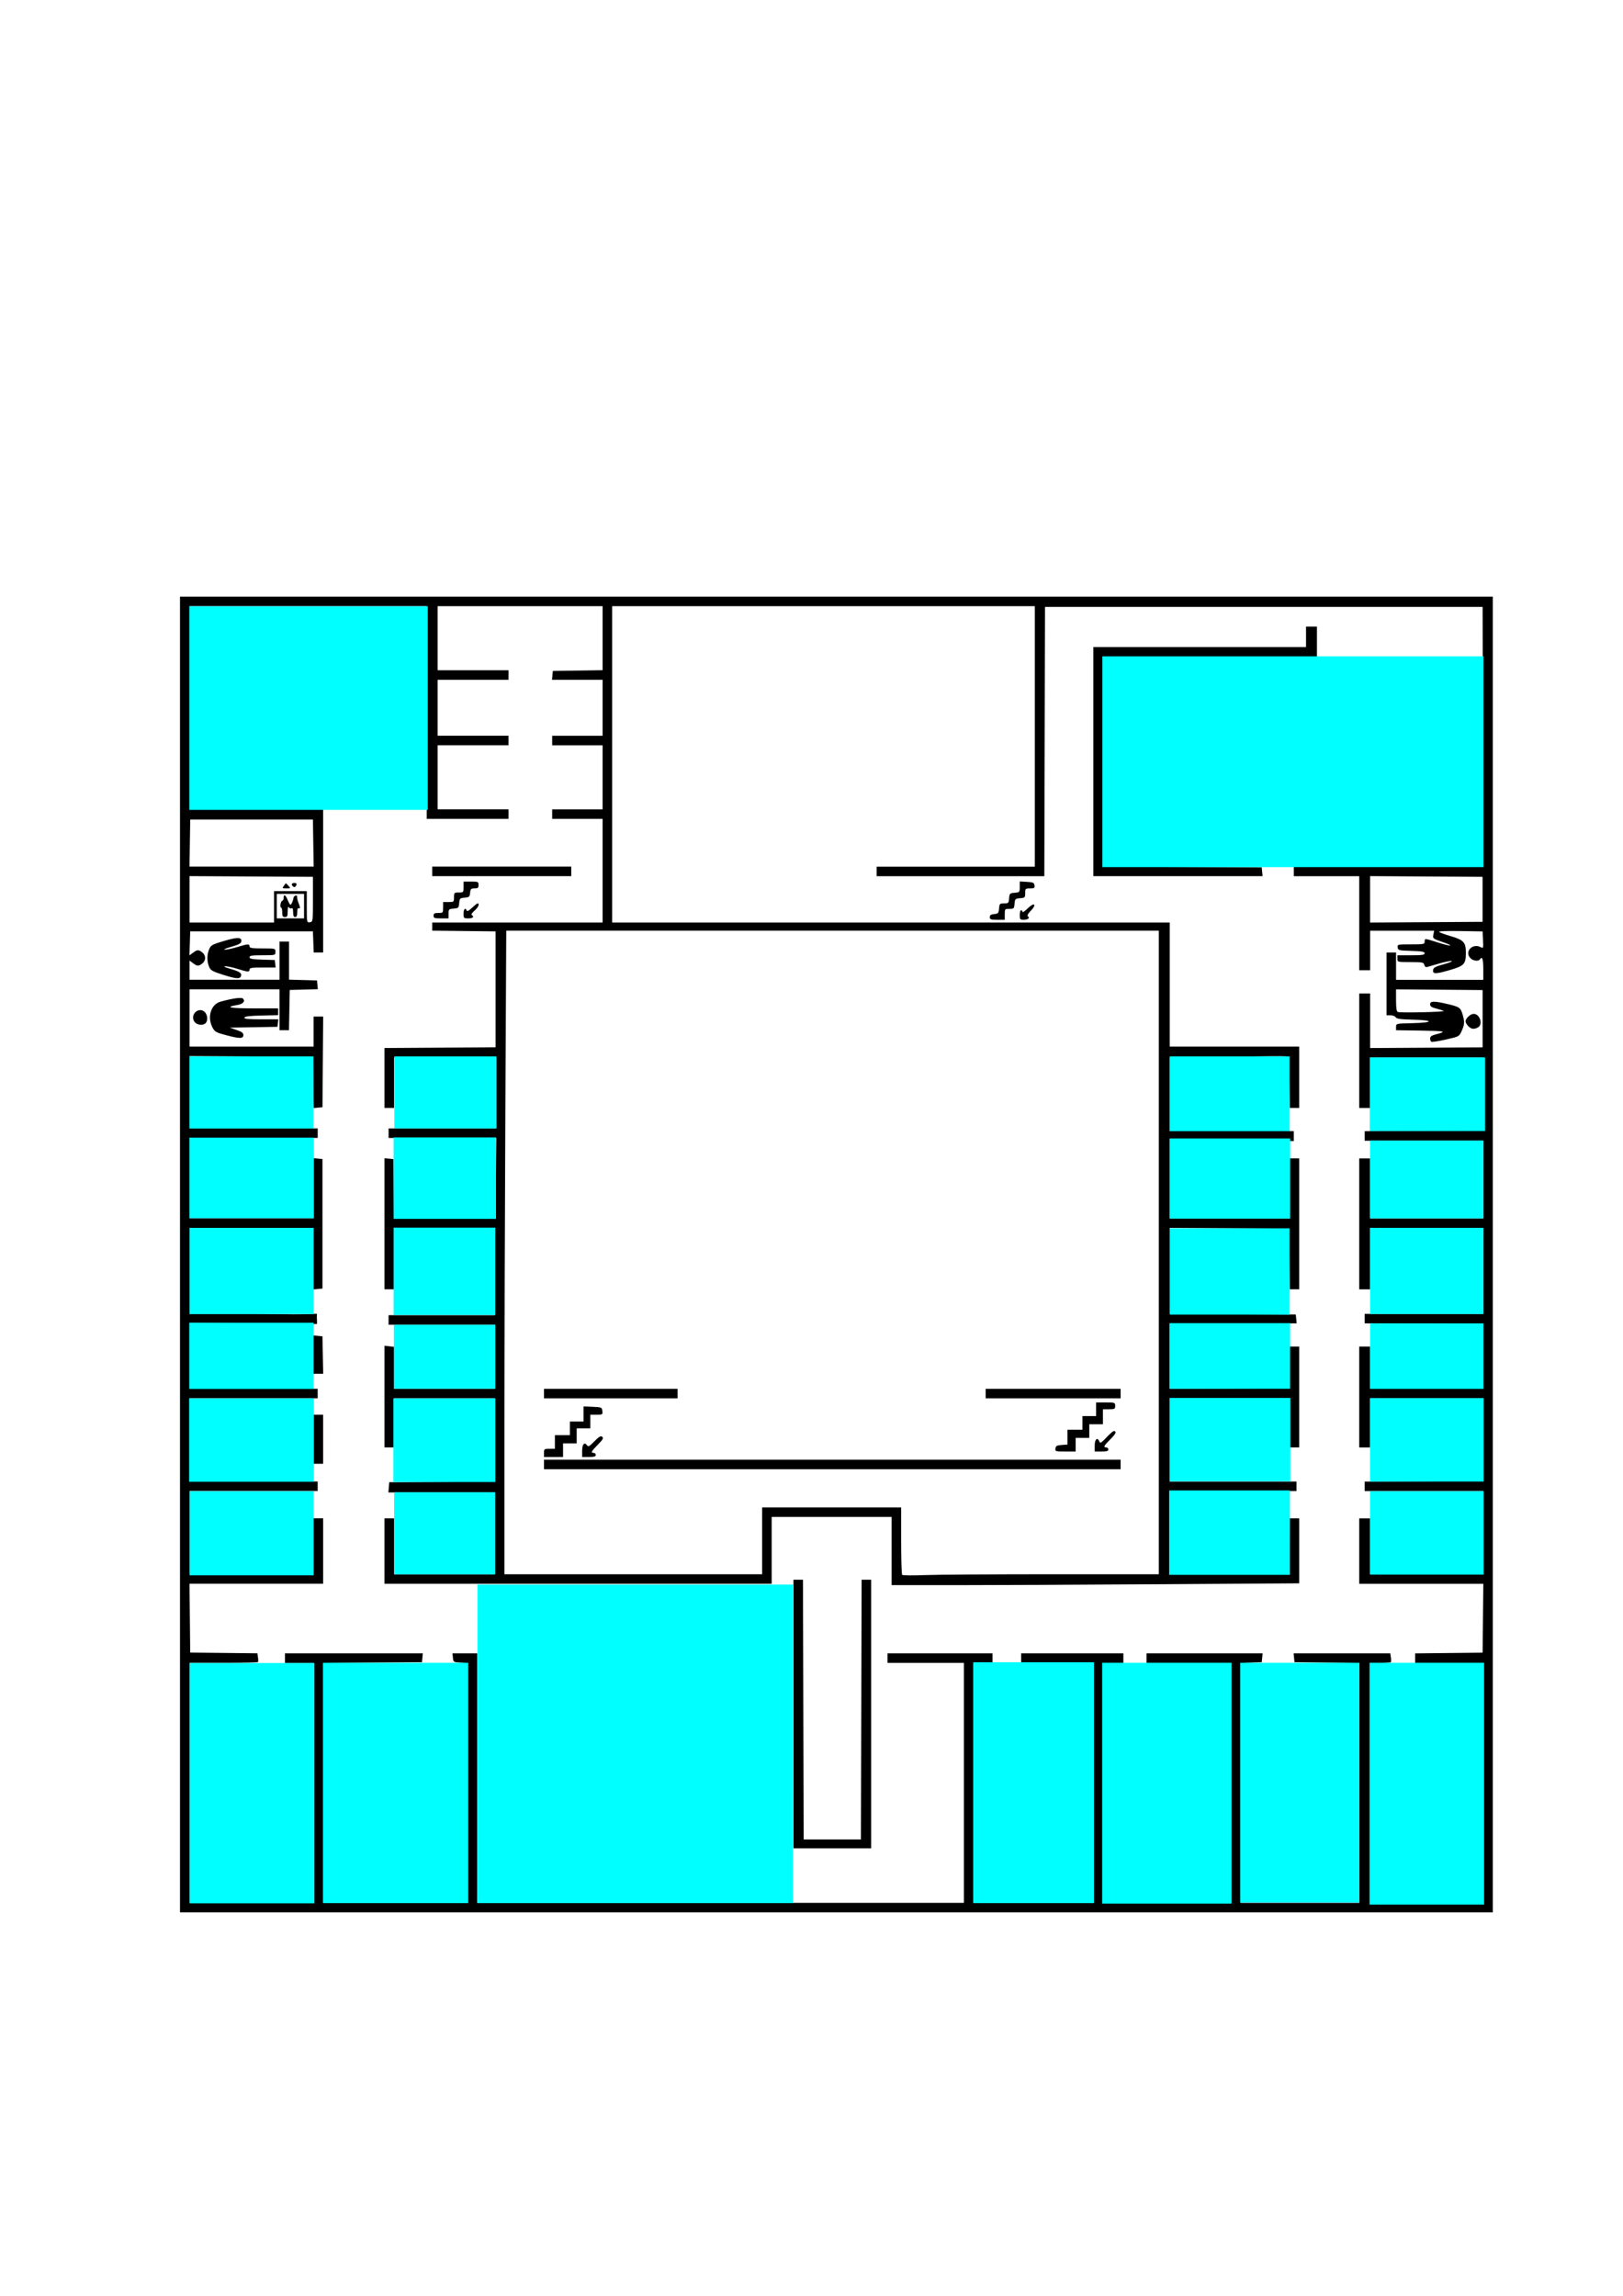 <?xml version="1.0" encoding="UTF-8" standalone="no"?>
<!-- Created with Inkscape (http://www.inkscape.org/) -->

<svg
   width="210mm"
   height="297mm"
   viewBox="0 0 210 297"
   version="1.1"
   id="svg1"
   xml:space="preserve"
   sodipodi:docname="W19_2.svg"
   inkscape:version="1.4.2 (f4327f4, 2025-05-13)"
   xmlns:inkscape="http://www.inkscape.org/namespaces/inkscape"
   xmlns:sodipodi="http://sodipodi.sourceforge.net/DTD/sodipodi-0.dtd"
   xmlns="http://www.w3.org/2000/svg"
   xmlns:svg="http://www.w3.org/2000/svg"><sodipodi:namedview
     id="namedview1"
     pagecolor="#ffffff"
     bordercolor="#cccccc"
     borderopacity="1"
     inkscape:showpageshadow="0"
     inkscape:pageopacity="1"
     inkscape:pagecheckerboard="0"
     inkscape:deskcolor="#d1d1d1"
     inkscape:document-units="mm"
     inkscape:zoom="0.71891835"
     inkscape:cx="397.12437"
     inkscape:cy="561.25984"
     inkscape:window-width="1920"
     inkscape:window-height="1009"
     inkscape:window-x="-8"
     inkscape:window-y="-8"
     inkscape:window-maximized="1"
     inkscape:current-layer="Clickable_Rooms" /><defs
     id="defs1"><linearGradient
       id="linearGradient9"><stop
         style="stop-color:#000000;stop-opacity:1;"
         offset="0"
         id="stop9" /><stop
         style="stop-color:#ffffff;stop-opacity:0;"
         offset="1"
         id="stop10" /></linearGradient><rect
       x="131.875"
       y="267.286"
       width="80.61"
       height="50.912"
       id="rect5" /><rect
       x="150.614"
       y="277.893"
       width="39.952"
       height="38.891"
       id="rect3" /></defs><g
     inkscape:groupmode="layer"
     id="layer3"
     inkscape:label="Layer 1"><path
       style="fill:#000000"
       d="M 23.29,162.291 V 77.183 h 84.931 84.931 v 85.108 85.108 H 108.221 23.29 Z m 17.286,68.351 v -15.522 h -1.852 -1.852 v -0.617 -0.617 h 8.919 8.919 l -0.055,0.573 -0.055,0.573 -6.394,0.046 -6.394,0.046 v 15.52 15.52 h 9.349 9.349 v -15.513 -15.513 l -0.926,-0.053 c -0.903,-0.052 -0.927,-0.068 -0.981,-0.627 l -0.055,-0.573 h 1.599 1.599 v 16.14 16.14 h 31.485 31.485 v -15.522 -15.522 h -4.939 -4.939 v -0.617 -0.617 h 6.791 6.791 v 0.617 0.617 h -1.235 -1.235 v 15.522 15.522 h 7.761 7.761 v -15.522 -15.522 h -4.674 -4.674 v -0.617 -0.617 h 6.615 6.615 v 0.617 0.617 h -1.323 -1.323 v 15.522 15.522 h 8.29 8.29 v -15.522 -15.522 h -5.468 -5.468 v -0.617 -0.617 h 7.508 7.508 l -0.055,0.573 -0.055,0.573 -1.367,0.051 -1.367,0.051 v 15.515 15.515 h 7.673 7.673 V 230.645 215.126 l -4.189,-0.047 -4.189,-0.047 -0.055,-0.573 -0.055,-0.573 h 6.253 6.253 l 0.078,0.53 c 0.043,0.292 0.039,0.569 -0.009,0.617 -0.048,0.048 -0.669,0.087 -1.381,0.087 h -1.294 v 15.522 15.522 h 7.32 7.32 v -15.522 -15.522 h -4.41 -4.41 v -0.614 -0.614 l 4.366,-0.047 4.366,-0.047 0.047,-4.454 0.047,-4.454 h -8.029 -8.029 v -4.233 -4.233 h 0.706 0.706 v 3.616 3.616 h 7.32 7.32 v -5.38 -5.38 h -7.673 -7.673 v -0.615 -0.615 l 7.629,-0.046 7.629,-0.046 0.047,-5.336 0.047,-5.336 h -7.323 -7.323 v 3.175 3.175 h -0.706 -0.706 v -6.526 -6.526 h 0.706 0.706 v 2.734 2.734 h 7.323 7.323 l -0.047,-4.189 -0.047,-4.189 -7.629,-0.046 -7.629,-0.046 v -0.615 -0.615 h 7.673 7.673 v -5.556 -5.556 h -7.32 -7.32 v 3.969 3.969 h -0.706 -0.706 v -8.467 -8.467 h 0.706 0.706 v 3.881 3.881 h 7.32 7.32 v -5.027 -5.027 h -7.673 -7.673 v -0.615 -0.615 l 7.629,-0.046 7.629,-0.046 0.047,-4.718 0.047,-4.718 h -7.323 -7.323 v 3.263 3.263 h -0.706 -0.706 v -7.408 -7.408 h 0.706 0.706 v 3.53 3.53 l 7.276,-0.046 7.276,-0.046 v -3.704 -3.704 l -5.6,-0.047 -5.6,-0.047 v 1.419 c 0,0.994 0.068,1.445 0.227,1.506 0.357,0.137 6.243,0.005 5.947,-0.134 -0.146,-0.068 -0.602,-0.21 -1.014,-0.315 -0.562,-0.144 -0.75,-0.279 -0.75,-0.538 0,-0.448 0.522,-0.45 2.359,-0.011 1.467,0.351 1.593,0.447 1.873,1.429 0.245,0.861 0.219,1.217 -0.154,2.037 -0.324,0.712 -0.328,0.715 -2.044,1.101 -0.946,0.213 -1.79,0.343 -1.877,0.29 -0.086,-0.053 -0.157,-0.248 -0.157,-0.433 0,-0.247 0.198,-0.386 0.75,-0.527 1.478,-0.378 1.234,-0.44 -1.94,-0.487 l -3.219,-0.048 v -0.432 c 0,-0.431 0.002,-0.432 2.117,-0.481 2.78,-0.065 2.814,-0.385 0.048,-0.452 -1.597,-0.039 -2.103,-0.109 -2.214,-0.309 -0.08,-0.142 -0.379,-0.259 -0.665,-0.259 h -0.52 v -4.057 -4.057 h 0.617 0.617 v 1.764 1.764 h 5.644 5.644 v -1.411 c 0,-1.283 -0.15,-1.705 -0.441,-1.235 -0.168,0.273 -0.818,0.209 -1.177,-0.116 -0.898,-0.813 0.189,-2.048 1.285,-1.461 0.334,0.179 0.347,0.137 0.297,-0.926 l -0.053,-1.113 -2.906,-0.049 c -1.747,-0.029 -2.837,0.015 -2.734,0.111 0.095,0.088 0.794,0.342 1.555,0.564 1.657,0.484 1.931,0.799 1.918,2.21 -0.013,1.415 -0.226,1.631 -2.162,2.187 -1.803,0.517 -2.156,0.508 -2.074,-0.053 0.043,-0.29 0.32,-0.436 1.376,-0.723 0.728,-0.198 1.189,-0.386 1.025,-0.419 -0.164,-0.032 -0.878,0.11 -1.587,0.316 -0.709,0.206 -1.419,0.412 -1.577,0.457 -0.182,0.052 -0.321,-0.05 -0.38,-0.276 -0.086,-0.328 -0.234,-0.358 -1.786,-0.358 -1.687,0 -1.692,-0.001 -1.692,-0.441 v -0.441 h 1.764 c 1.431,0 1.764,-0.049 1.764,-0.258 0,-0.206 -0.351,-0.268 -1.72,-0.309 -1.631,-0.048 -1.723,-0.071 -1.776,-0.447 -0.055,-0.389 -0.021,-0.397 1.72,-0.397 1.659,0 1.776,-0.023 1.776,-0.353 0,-0.439 -0.023,-0.44 1.638,0.09 1.796,0.573 2.36,0.543 0.681,-0.037 -1.264,-0.436 -1.294,-0.461 -1.195,-0.956 l 0.102,-0.508 h -4.141 -4.141 v 2.558 2.558 h -0.706 -0.706 v -6.085 -6.085 h -4.233 -4.233 v -0.617 -0.617 h 12.26 12.26 l -0.045,-16.801 -0.045,-16.801 h -28.31 -28.31 l -0.045,17.418 -0.045,17.418 h -10.847 -10.847 v -0.617 -0.617 h 10.231 10.231 V 95.263 78.418 H 106.545 79.205 v 20.461 20.461 h 36.072 36.072 v 8.026 8.026 h 8.378 8.378 v 3.969 3.969 h -0.613 -0.613 l -0.048,-3.307 -0.048,-3.307 -0.441,-0.064 c -0.243,-0.035 -3.715,-0.006 -7.717,0.065 l -7.276,0.128 v 4.742 4.742 h 8.026 8.026 v 0.644 0.644 l -8.026,-0.128 -8.026,-0.128 v 5.129 5.129 h 7.761 7.761 v -3.881 -3.881 h 0.617 0.617 v 8.467 8.467 h -0.614 -0.614 l -0.048,-3.925 -0.048,-3.925 -7.717,-0.046 -7.717,-0.046 v 5.556 5.556 l 8.158,0.046 8.158,0.046 0.055,0.573 0.055,0.573 h -8.213 -8.213 v 4.235 4.235 l 7.717,-0.046 7.717,-0.046 0.049,-2.69 0.049,-2.69 h 0.613 0.613 v 6.526 6.526 h -0.613 -0.613 l -0.048,-3.131 -0.048,-3.131 -7.717,-0.046 -7.717,-0.046 v 5.382 5.382 h 8.202 8.202 v 0.617 0.617 h -8.202 -8.202 v 5.382 5.382 l 7.717,-0.046 7.717,-0.046 0.048,-3.572 0.048,-3.572 h 0.614 0.614 v 4.204 4.204 l -18.124,0.117 c -9.968,0.065 -21.835,0.117 -26.37,0.117 l -8.246,9e-5 v -4.41 -4.41 h -7.761 -7.761 v 4.322 4.322 H 74.795 49.748 v -4.233 -4.233 h 0.617 0.617 v 3.616 3.616 h 6.526 6.526 v -5.292 -5.292 h -6.89 -6.89 l 0.055,-0.661 0.055,-0.661 6.835,-0.046 6.835,-0.046 v -2.277 -2.277 l -0.516,0.516 c -0.954,0.954 -2.741,0.565 -3.098,-0.675 -0.164,-0.57 0.41,-0.527 0.883,0.066 0.648,0.813 1.924,0.498 1.814,-0.448 -0.04,-0.346 -0.202,-0.504 -0.67,-0.655 -0.8,-0.258 -0.898,-0.688 -0.189,-0.83 0.383,-0.077 0.565,-0.236 0.648,-0.566 0.063,-0.253 0.032,-0.543 -0.07,-0.645 -0.324,-0.324 -1.15,-0.213 -1.417,0.189 -0.288,0.434 -0.911,0.504 -0.911,0.102 0,-0.15 0.195,-0.467 0.433,-0.706 0.515,-0.515 1.725,-0.596 2.35,-0.158 0.461,0.323 0.543,1.382 0.141,1.828 -0.219,0.243 -0.197,0.341 0.176,0.773 l 0.427,0.495 v -2.744 -2.744 h -6.526 -6.526 v 3.175 3.175 h -0.617 -0.617 v -6.579 -6.579 l 0.617,0.072 0.617,0.072 v 2.715 2.715 h 6.526 6.526 v -4.145 -4.145 h -6.879 -6.879 v -0.617 -0.617 h 6.879 6.879 v -5.644 -5.644 h -6.526 -6.526 v 3.969 3.969 h -0.617 -0.617 v -8.478 -8.478 l 0.573,0.055 0.573,0.055 0.048,3.839 0.048,3.839 6.567,-0.046 6.567,-0.046 0.047,-5.159 0.047,-5.159 h -6.97 -6.97 v -0.617 -0.617 h 6.967 6.967 v -4.586 -4.586 h -6.615 -6.615 v 3.263 3.263 h -0.617 -0.617 v -3.879 -3.879 l 7.188,-0.046 7.188,-0.046 v -7.497 -7.497 l -4.101,-0.047 -4.101,-0.047 v -0.526 -0.526 h 11.024 11.024 v -6.703 -6.703 h -3.263 -3.263 v -0.617 -0.617 h 3.263 3.263 v -4.145 -4.145 h -3.263 -3.263 v -0.617 -0.617 h 3.263 3.263 V 91.559 87.943 h -3.274 -3.274 l 0.055,-0.573 0.055,-0.573 3.219,-0.048 3.219,-0.048 v -4.141 -4.141 H 67.299 56.627 v 4.145 4.145 h 4.586 4.586 v 0.617 0.617 H 61.213 56.627 v 3.616 3.616 h 4.586 4.586 v 0.617 0.617 H 61.213 56.627 v 4.145 4.145 h 4.586 4.586 v 0.617 0.617 H 60.508 55.216 V 92.176 78.418 H 39.87 24.525 v 13.141 13.141 h 8.643 8.643 v 9.26 9.26 h -0.61 -0.61 l -0.052,-1.367 -0.052,-1.367 h -7.938 -7.938 l -0.051,1.554 -0.051,1.554 0.515,-0.381 c 0.42,-0.311 0.583,-0.344 0.885,-0.183 0.841,0.45 0.841,1.341 0,1.791 -0.301,0.161 -0.464,0.129 -0.878,-0.178 l -0.508,-0.376 v 1.24 1.24 h 5.821 5.821 v -2.469 -2.469 h 0.617 0.617 v 2.463 2.463 l 1.808,0.05 1.808,0.05 0.055,0.567 0.055,0.567 -1.819,0.05 -1.819,0.05 -0.049,2.602 -0.049,2.602 h -0.613 -0.613 v -2.646 -2.646 H 30.345 24.525 v 3.704 3.704 h 8.026 8.026 v -1.94 -1.94 h 0.62 0.62 l -0.046,5.865 -0.046,5.865 -0.569,0.055 -0.569,0.055 -0.048,-3.318 -0.048,-3.318 -7.982,-0.046 -7.982,-0.046 v 4.676 4.676 h 8.29 8.29 v 0.617 0.617 H 32.815 24.525 v 5.203 5.203 h 8.026 8.026 v -3.892 -3.892 l 0.573,0.055 0.573,0.055 v 8.378 8.378 l -0.573,0.055 -0.573,0.055 v -3.98 -3.98 H 32.55 24.525 v 5.556 5.556 l 6.041,6.6e-4 c 6.737,7.4e-4 6.826,0.154 10.442,-6.6e-4 -0.032,1.129 0.026,0.321 0.009,1.323 l -8.246,-0.071 -8.246,-0.071 v 4.26 4.26 h 8.29 8.29 v 0.617 0.617 H 32.815 24.525 v 5.38 5.38 h 8.29 8.29 v 0.617 0.617 H 32.815 24.525 v 5.38 5.38 h 8.026 8.026 v -3.616 -3.616 h 0.617 0.617 v 4.233 4.233 H 33.165 24.518 l 0.047,4.454 0.047,4.454 4.346,0.047 4.346,0.047 0.077,0.527 c 0.043,0.29 0.038,0.566 -0.01,0.614 -0.048,0.048 -2.058,0.087 -4.468,0.087 H 24.524 v 15.522 15.522 h 8.026 8.026 z m 62.089,-8.908 v -17.374 h 0.616 0.616 l 0.045,16.801 0.045,16.801 h 3.704 3.704 l 0.045,-16.801 0.045,-16.801 h 0.616 0.616 v 17.374 17.374 h -5.027 -5.027 z m 68.333,12.36 c -0.532,-0.231 -0.776,-0.573 -0.776,-1.085 0,-0.4 0.605,-0.289 0.796,0.147 0.139,0.316 0.317,0.397 0.877,0.397 0.587,0 0.74,-0.077 0.928,-0.469 0.455,-0.949 -0.437,-1.881 -1.338,-1.398 -0.197,0.105 -0.533,0.191 -0.747,0.191 -0.366,0 -0.382,-0.055 -0.278,-0.926 0.061,-0.509 0.112,-1.105 0.113,-1.323 0.001,-0.378 0.067,-0.397 1.413,-0.397 1.116,0 1.411,0.054 1.411,0.256 0,0.191 -0.28,0.27 -1.102,0.309 l -1.102,0.052 -0.052,0.623 -0.052,0.623 0.732,-0.07 c 0.918,-0.087 1.507,0.219 1.748,0.91 0.577,1.656 -0.891,2.89 -2.569,2.16 z m -43.109,-0.223 c 0,-0.171 0.569,-0.884 1.264,-1.584 1.03,-1.037 1.264,-1.375 1.264,-1.828 0,-0.936 -1.055,-1.228 -1.574,-0.436 -0.388,0.592 -0.935,0.599 -0.823,0.011 0.13,-0.681 0.632,-1.011 1.56,-1.025 0.699,-0.011 0.903,0.066 1.248,0.467 0.738,0.858 0.486,1.663 -0.946,3.029 l -1.006,0.959 h 1.283 c 1.127,0 1.276,0.038 1.224,0.309 -0.051,0.265 -0.305,0.316 -1.777,0.359 -1.542,0.045 -1.718,0.019 -1.718,-0.26 z m 5.938,0.181 c -0.065,-0.065 -0.118,-0.986 -0.118,-2.047 0,-1.769 -0.026,-1.919 -0.309,-1.803 -0.777,0.32 -0.926,0.309 -0.926,-0.069 0,-0.205 0.108,-0.373 0.241,-0.373 0.132,0 0.443,-0.159 0.689,-0.353 0.247,-0.194 0.615,-0.353 0.818,-0.353 0.358,0 0.369,0.08 0.369,2.558 0,2.363 -0.025,2.558 -0.323,2.558 -0.178,0 -0.376,-0.053 -0.441,-0.118 z m 3.057,0.016 c 0,-0.056 0.437,-1.02 0.97,-2.142 0.534,-1.123 0.97,-2.109 0.97,-2.192 0,-0.083 -0.595,-0.151 -1.323,-0.151 -1.058,0 -1.323,-0.053 -1.323,-0.265 0,-0.218 0.314,-0.265 1.764,-0.265 1.624,0 1.764,0.027 1.764,0.34 0,0.187 -0.489,1.338 -1.087,2.558 -0.804,1.642 -1.171,2.218 -1.411,2.218 -0.178,0 -0.324,-0.046 -0.324,-0.102 z m 7.585,-0.239 c 0,-0.208 0.521,-0.854 1.264,-1.568 1.057,-1.016 1.264,-1.309 1.264,-1.785 0,-0.949 -1.051,-1.25 -1.574,-0.451 -0.38,0.58 -1.029,0.613 -0.859,0.044 0.219,-0.735 0.684,-1.045 1.586,-1.058 0.71,-0.011 0.912,0.064 1.258,0.466 0.738,0.858 0.486,1.663 -0.946,3.029 l -1.006,0.959 h 1.283 c 1.127,0 1.276,0.038 1.224,0.309 -0.051,0.265 -0.305,0.316 -1.777,0.359 -1.618,0.048 -1.718,0.03 -1.718,-0.303 z m 5.945,0.229 c -0.068,-0.068 -0.124,-0.992 -0.124,-2.053 0,-1.769 -0.026,-1.919 -0.309,-1.803 -0.776,0.32 -0.926,0.309 -0.926,-0.069 0,-0.205 0.108,-0.373 0.241,-0.373 0.132,0 0.443,-0.159 0.689,-0.353 0.247,-0.194 0.617,-0.353 0.822,-0.353 0.366,0 0.373,0.055 0.325,2.511 -0.041,2.102 -0.093,2.52 -0.322,2.564 -0.15,0.029 -0.329,-0.003 -0.397,-0.071 z m 3.635,-0.058 c -0.964,-0.411 -1.405,-2.365 -0.857,-3.8 0.353,-0.924 0.75,-1.191 1.756,-1.177 0.554,0.008 0.816,0.118 1.12,0.471 0.218,0.254 0.397,0.536 0.397,0.628 0,0.313 -0.693,0.167 -0.882,-0.186 -0.223,-0.416 -1.085,-0.481 -1.397,-0.105 -0.113,0.136 -0.277,0.499 -0.366,0.806 -0.16,0.557 -0.159,0.558 0.404,0.439 0.632,-0.134 0.594,-0.13 1.138,-0.102 1.003,0.053 1.514,1.767 0.792,2.658 -0.351,0.433 -1.486,0.632 -2.105,0.369 z m 1.527,-0.878 c 0.533,-0.996 -0.12,-1.82 -1.167,-1.474 -1.005,0.333 -0.606,1.815 0.489,1.815 0.309,0 0.564,-0.128 0.678,-0.341 z m 6.18,0.837 c 0,-0.122 0.601,-0.794 1.335,-1.494 1.189,-1.133 1.329,-1.333 1.279,-1.839 -0.031,-0.312 -0.183,-0.646 -0.338,-0.743 -0.401,-0.251 -1.174,-0.011 -1.306,0.405 -0.132,0.416 -0.794,0.48 -0.794,0.076 0,-0.538 0.365,-0.945 1.006,-1.122 1.134,-0.313 2.053,0.115 2.259,1.051 0.145,0.66 -0.204,1.289 -1.319,2.376 l -0.904,0.882 1.158,0.088 c 1.819,0.139 1.477,0.434 -0.568,0.491 -1.363,0.038 -1.808,-0.004 -1.808,-0.172 z m 5.997,-1.749 c 0,-1.798 -0.025,-1.948 -0.309,-1.829 -1.3,0.546 -1.526,-0.002 -0.286,-0.694 1.325,-0.74 1.301,-0.777 1.301,2.013 0,2.352 -0.017,2.469 -0.353,2.469 -0.332,0 -0.353,-0.118 -0.353,-1.959 z m 10.407,1.743 c 0,-0.119 0.601,-0.788 1.335,-1.488 1.189,-1.133 1.329,-1.333 1.279,-1.839 -0.031,-0.312 -0.183,-0.646 -0.338,-0.743 -0.401,-0.251 -1.174,-0.011 -1.306,0.405 -0.14,0.44 -0.796,0.477 -0.788,0.044 0.02,-1.081 1.913,-1.61 2.851,-0.796 0.409,0.355 0.562,1.176 0.31,1.667 -0.115,0.224 -0.653,0.864 -1.197,1.421 l -0.989,1.014 h 1.273 c 1.014,0 1.273,0.054 1.273,0.265 0,0.218 -0.323,0.265 -1.852,0.265 -1.344,0 -1.852,-0.059 -1.852,-0.216 z m 5.821,-1.731 c 0,-1.808 -0.025,-1.961 -0.309,-1.844 -0.753,0.31 -0.926,0.305 -0.926,-0.025 0,-0.351 1.248,-1.124 1.813,-1.123 0.288,4.5e-4 0.31,0.201 0.265,2.426 -0.048,2.364 -0.059,2.427 -0.446,2.482 -0.391,0.056 -0.397,0.029 -0.397,-1.915 z m 4.939,1.506 c 0,-0.428 -0.035,-0.441 -1.235,-0.441 -1.166,0 -1.234,-0.022 -1.225,-0.397 0.005,-0.218 0.512,-1.111 1.125,-1.984 0.858,-1.222 1.222,-1.6 1.578,-1.643 l 0.463,-0.056 v 1.667 c 0,1.518 0.031,1.675 0.353,1.759 0.194,0.051 0.353,0.186 0.353,0.302 0,0.115 -0.159,0.251 -0.353,0.302 -0.228,0.06 -0.353,0.241 -0.353,0.513 0,0.303 -0.099,0.42 -0.353,0.42 -0.259,0 -0.353,-0.118 -0.353,-0.441 z m 0,-2.328 c 0,-0.65 -0.066,-1.106 -0.146,-1.014 -0.336,0.386 -1.442,1.987 -1.442,2.087 0,0.06 0.357,0.109 0.794,0.109 h 0.794 z M 53.276,231.922 c -0.694,-0.349 -0.973,-1.105 -0.407,-1.105 0.177,0 0.422,0.159 0.543,0.353 0.307,0.491 1.174,0.469 1.53,-0.039 0.341,-0.487 0.386,-1.506 0.054,-1.234 -0.408,0.334 -1.495,0.331 -1.951,-0.005 -0.417,-0.308 -0.621,-1.171 -0.438,-1.858 0.318,-1.196 2.216,-1.437 3,-0.38 0.423,0.57 0.603,2.207 0.333,3.025 -0.415,1.256 -1.568,1.795 -2.663,1.244 z m 1.599,-2.522 c 0.724,-0.388 0.185,-1.758 -0.692,-1.758 -0.638,0 -0.907,0.296 -0.907,0.997 0,0.826 0.783,1.198 1.599,0.761 z m -10.948,2.444 c 0,-0.114 0.595,-0.82 1.323,-1.567 1.332,-1.369 1.594,-1.94 1.111,-2.423 -0.386,-0.386 -1.187,-0.255 -1.408,0.229 -0.22,0.484 -0.85,0.606 -0.85,0.165 0,-0.811 0.996,-1.438 1.974,-1.243 0.87,0.174 1.201,0.578 1.201,1.465 0,0.706 -0.091,0.867 -1.058,1.861 -0.582,0.599 -1.058,1.112 -1.058,1.14 0,0.029 0.516,0.052 1.147,0.052 0.902,0 1.147,0.057 1.147,0.265 0,0.218 -0.314,0.265 -1.764,0.265 -1.236,0 -1.764,-0.062 -1.764,-0.208 z m 5.997,-1.751 c 0,-1.798 -0.025,-1.948 -0.309,-1.829 -0.788,0.331 -1.102,0.311 -1.102,-0.071 0,-0.205 0.104,-0.373 0.23,-0.373 0.127,0 0.499,-0.198 0.828,-0.441 1.035,-0.764 1.058,-0.718 1.058,2.117 0,2.44 -0.016,2.558 -0.353,2.558 -0.332,0 -0.353,-0.118 -0.353,-1.959 z m -22.871,1.331 c -0.072,-0.187 0.323,-0.684 1.24,-1.561 1.082,-1.034 1.346,-1.388 1.346,-1.806 0,-0.99 -0.935,-1.292 -1.556,-0.503 -0.406,0.516 -0.913,0.582 -0.913,0.119 0,-0.553 0.765,-1.11 1.54,-1.12 0.883,-0.012 1.426,0.275 1.654,0.873 0.283,0.744 0.035,1.287 -1.127,2.466 l -1.086,1.102 h 1.156 c 1.234,0 1.422,0.068 1.272,0.458 -0.146,0.38 -3.379,0.354 -3.525,-0.028 z m 4.234,0.001 c -0.078,-0.203 0.282,-0.654 1.238,-1.55 1.109,-1.039 1.348,-1.359 1.348,-1.801 -1.28e-4,-1.007 -0.929,-1.317 -1.556,-0.52 -0.379,0.482 -0.913,0.591 -0.913,0.186 0,-0.14 0.18,-0.464 0.4,-0.72 0.331,-0.385 0.55,-0.466 1.259,-0.466 1.11,0 1.596,0.439 1.596,1.44 0,0.629 -0.12,0.825 -1.137,1.851 l -1.137,1.148 h 1.287 c 1.13,0 1.279,0.037 1.228,0.309 -0.051,0.265 -0.305,0.316 -1.78,0.359 -1.456,0.043 -1.738,0.006 -1.831,-0.236 z m 4.97,-0.148 c -0.517,-0.517 -0.697,-1.397 -0.571,-2.788 0.148,-1.627 1.08,-2.352 2.345,-1.824 1.228,0.513 1.451,3.65 0.33,4.636 -0.615,0.54 -1.55,0.53 -2.104,-0.024 z m 1.75,-0.676 c 0.407,-0.581 0.375,-2.62 -0.048,-3.143 -0.245,-0.303 -0.432,-0.372 -0.776,-0.285 -1.206,0.303 -1.092,3.82 0.124,3.82 0.241,0 0.546,-0.171 0.701,-0.392 z m 54.43,-0.86 c -1.138,-0.244 -1.568,-1.281 -0.889,-2.144 0.321,-0.408 0.328,-0.487 0.088,-0.968 -0.731,-1.465 1.323,-2.666 2.593,-1.516 0.394,0.357 0.417,1.247 0.041,1.662 -0.256,0.283 -0.248,0.339 0.088,0.675 0.468,0.468 0.488,1.438 0.039,1.844 -0.466,0.421 -1.246,0.599 -1.96,0.446 z m 1.306,-0.789 c 0.565,-0.565 0.085,-1.487 -0.773,-1.487 -0.59,0 -0.89,0.297 -0.89,0.882 0,0.252 0.095,0.554 0.212,0.67 0.3,0.3 1.123,0.263 1.451,-0.066 z m -0.034,-2.654 c 0.185,-0.406 0.162,-0.501 -0.189,-0.785 -0.496,-0.402 -1.149,-0.215 -1.234,0.353 -0.095,0.637 0.099,0.894 0.674,0.894 0.41,0 0.589,-0.11 0.749,-0.462 z m -10.978,3.212 c 0,-0.136 0.558,-0.787 1.24,-1.445 0.682,-0.658 1.284,-1.373 1.338,-1.588 0.261,-1.04 -1.034,-1.589 -1.624,-0.688 -0.37,0.565 -0.778,0.572 -0.778,0.013 0,-1.3 2.539,-1.575 3.013,-0.326 0.329,0.865 0.051,1.539 -1.106,2.685 l -1.078,1.068 h 1.261 c 1.003,0 1.261,0.054 1.261,0.265 0,0.218 -0.314,0.265 -1.764,0.265 -1.398,0 -1.764,-0.051 -1.764,-0.248 z m 5.938,0.13 c -0.065,-0.065 -0.118,-0.946 -0.118,-1.959 0,-1.685 -0.026,-1.831 -0.309,-1.714 -0.765,0.315 -0.926,0.307 -0.926,-0.047 0,-0.224 0.19,-0.431 0.523,-0.569 0.288,-0.119 0.615,-0.327 0.727,-0.462 0.112,-0.135 0.353,-0.246 0.535,-0.246 0.309,0 0.331,0.173 0.331,2.558 0,2.363 -0.025,2.558 -0.323,2.558 -0.178,0 -0.376,-0.053 -0.441,-0.118 z M 26.818,200.02 c 0,-0.155 0.595,-0.85 1.323,-1.543 1.122,-1.07 1.323,-1.349 1.323,-1.84 -3.1e-4,-0.436 -0.097,-0.615 -0.391,-0.723 -0.555,-0.205 -1.02,-0.038 -1.24,0.445 -0.238,0.522 -0.839,0.562 -0.839,0.056 0,-0.644 0.774,-1.227 1.628,-1.227 0.927,0 1.481,0.356 1.633,1.05 0.165,0.75 -0.304,1.603 -1.375,2.504 l -0.912,0.767 1.231,0.088 c 0.99,0.071 1.242,0.149 1.289,0.397 0.053,0.278 -0.125,0.309 -1.806,0.309 -1.592,0 -1.865,-0.041 -1.865,-0.282 z m 4.41,-0.159 c 0,-0.243 0.059,-0.441 0.132,-0.442 0.073,-5e-4 0.628,-0.475 1.235,-1.055 0.947,-0.906 1.102,-1.142 1.102,-1.68 0,-0.485 -0.088,-0.659 -0.39,-0.771 -0.557,-0.206 -1.021,-0.038 -1.244,0.452 -0.107,0.235 -0.315,0.4 -0.468,0.37 -0.449,-0.087 -0.423,-0.626 0.053,-1.103 0.339,-0.339 0.628,-0.445 1.208,-0.445 0.918,0 1.48,0.355 1.628,1.028 0.167,0.762 -0.183,1.44 -1.271,2.456 l -0.992,0.926 h 1.267 c 1.149,0 1.267,0.033 1.267,0.353 0,0.329 -0.118,0.353 -1.764,0.353 h -1.764 z m 4.233,0.099 c 0,-0.199 0.45,-0.736 1.072,-1.279 1.58,-1.38 1.929,-2.195 1.157,-2.701 -0.514,-0.337 -1.259,-0.112 -1.432,0.431 -0.164,0.518 -0.621,0.46 -0.621,-0.078 0,-0.725 0.579,-1.147 1.575,-1.147 0.729,0 0.928,0.075 1.235,0.465 0.709,0.901 0.379,1.856 -1.082,3.133 l -0.928,0.811 h 1.276 c 1.158,0 1.276,0.033 1.276,0.353 0,0.329 -0.118,0.353 -1.764,0.353 -1.628,0 -1.764,-0.026 -1.764,-0.342 z m 16.933,0.022 c 0,-0.176 0.556,-0.849 1.235,-1.494 1.069,-1.016 1.235,-1.256 1.235,-1.79 0,-0.429 -0.104,-0.672 -0.341,-0.799 -0.456,-0.244 -1.181,0.04 -1.334,0.523 -0.169,0.532 -0.719,0.379 -0.66,-0.184 0.067,-0.636 0.668,-1.051 1.522,-1.051 0.892,0 1.454,0.361 1.601,1.028 0.167,0.762 -0.183,1.44 -1.271,2.456 l -0.992,0.926 h 1.267 c 1.149,0 1.267,0.033 1.267,0.353 0,0.329 -0.118,0.353 -1.764,0.353 -1.588,0 -1.764,-0.032 -1.764,-0.321 z m 4.233,-0.022 c 0,-0.199 0.45,-0.736 1.072,-1.279 1.58,-1.38 1.929,-2.195 1.157,-2.701 -0.518,-0.339 -1.253,-0.114 -1.394,0.428 -0.139,0.531 -0.658,0.472 -0.658,-0.075 0,-0.725 0.579,-1.147 1.575,-1.147 0.729,0 0.928,0.075 1.235,0.465 0.709,0.901 0.379,1.856 -1.082,3.133 l -0.928,0.811 h 1.276 c 1.158,0 1.276,0.033 1.276,0.353 0,0.329 -0.118,0.353 -1.764,0.353 -1.628,0 -1.764,-0.026 -1.764,-0.342 z m 5.959,-1.642 c -0.042,-1.661 -0.093,-1.973 -0.314,-1.916 -0.917,0.236 -1.058,0.229 -1.058,-0.052 0,-0.159 0.182,-0.359 0.404,-0.443 0.222,-0.085 0.51,-0.281 0.639,-0.437 0.129,-0.156 0.424,-0.283 0.654,-0.283 h 0.419 v 2.558 c 0,2.426 -0.018,2.558 -0.347,2.558 -0.322,0 -0.351,-0.145 -0.397,-1.984 z m 90.702,1.642 c 0,-0.199 0.45,-0.736 1.072,-1.279 1.58,-1.38 1.929,-2.195 1.157,-2.701 -0.518,-0.339 -1.253,-0.114 -1.394,0.428 -0.134,0.511 -0.658,0.476 -0.658,-0.044 0,-1.135 2.065,-1.659 2.809,-0.713 0.709,0.901 0.379,1.856 -1.082,3.133 l -0.928,0.811 h 1.276 c 1.158,0 1.276,0.033 1.276,0.353 0,0.329 -0.118,0.353 -1.764,0.353 -1.628,0 -1.764,-0.026 -1.764,-0.342 z m 5.959,-1.642 c -0.042,-1.661 -0.093,-1.973 -0.314,-1.916 -0.876,0.226 -1.058,0.224 -1.058,-0.008 0,-0.135 0.278,-0.395 0.617,-0.578 0.34,-0.183 0.617,-0.399 0.617,-0.481 0,-0.082 0.198,-0.149 0.441,-0.149 h 0.441 v 2.558 c 0,2.426 -0.018,2.558 -0.347,2.558 -0.322,0 -0.351,-0.145 -0.397,-1.984 z m 3.149,1.587 c -0.24,-0.218 -0.488,-0.575 -0.551,-0.794 -0.095,-0.331 -0.046,-0.397 0.297,-0.397 0.257,0 0.476,0.149 0.585,0.397 0.121,0.275 0.354,0.414 0.759,0.453 0.692,0.067 1.091,-0.212 1.091,-0.762 0,-0.474 -0.283,-0.738 -0.88,-0.821 -0.656,-0.091 -0.666,-0.607 -0.015,-0.737 0.681,-0.136 0.952,-0.921 0.446,-1.291 -0.468,-0.342 -0.749,-0.295 -1.212,0.204 -0.458,0.494 -0.986,0.584 -0.986,0.168 0,-0.15 0.195,-0.467 0.433,-0.706 0.547,-0.547 1.788,-0.602 2.399,-0.108 0.482,0.39 0.539,1.282 0.112,1.754 -0.269,0.298 -0.265,0.34 0.059,0.618 0.574,0.492 0.521,1.452 -0.112,2.021 -0.316,0.284 -0.661,0.397 -1.215,0.397 -0.556,0 -0.897,-0.112 -1.211,-0.397 z m 16.292,0.11 c 0,-0.158 0.595,-0.86 1.323,-1.559 1.319,-1.268 1.555,-1.748 1.164,-2.365 -0.323,-0.51 -1.605,-0.158 -1.605,0.441 0,0.134 -0.159,0.243 -0.353,0.243 -0.496,0 -0.463,-0.717 0.056,-1.204 0.299,-0.281 0.629,-0.384 1.235,-0.384 1.037,0 1.532,0.431 1.532,1.335 0,0.831 -0.224,1.213 -1.303,2.22 l -0.902,0.842 1.191,0.007 c 1.071,0.006 1.191,0.042 1.191,0.359 0,0.329 -0.118,0.353 -1.764,0.353 -1.512,0 -1.764,-0.041 -1.764,-0.287 z m 5.997,-1.748 c 0,-1.957 -0.013,-2.028 -0.341,-1.852 -0.484,0.259 -1.07,0.226 -1.07,-0.061 0,-0.134 0.235,-0.341 0.523,-0.46 0.288,-0.119 0.615,-0.327 0.727,-0.462 0.112,-0.135 0.353,-0.246 0.535,-0.246 0.309,0 0.331,0.173 0.331,2.558 0,2.44 -0.016,2.558 -0.353,2.558 -0.332,0 -0.353,-0.118 -0.353,-2.035 z m 2.469,1.714 c 0,-0.176 0.556,-0.849 1.235,-1.494 1.069,-1.016 1.235,-1.256 1.235,-1.79 0,-0.429 -0.104,-0.672 -0.341,-0.799 -0.456,-0.244 -1.181,0.04 -1.334,0.523 -0.169,0.532 -0.719,0.379 -0.66,-0.184 0.067,-0.636 0.668,-1.051 1.522,-1.051 0.892,0 1.454,0.361 1.601,1.028 0.167,0.762 -0.183,1.44 -1.271,2.456 l -0.992,0.926 h 1.267 c 1.149,0 1.267,0.033 1.267,0.353 0,0.329 -0.118,0.353 -1.764,0.353 -1.588,0 -1.764,-0.032 -1.764,-0.321 z M 40.576,186.191 v -3.175 h 0.617 0.617 v 3.175 3.175 h -0.617 -0.617 z m 112.36,2.791 c 0,-0.114 0.595,-0.82 1.323,-1.567 1.357,-1.395 1.619,-1.993 1.069,-2.449 -0.396,-0.329 -1.22,-0.155 -1.419,0.3 -0.198,0.45 -0.796,0.541 -0.796,0.121 0,-1.145 1.875,-1.681 2.866,-0.819 0.208,0.18 0.309,0.525 0.309,1.053 0,0.727 -0.079,0.862 -1.058,1.82 -0.582,0.57 -1.058,1.077 -1.058,1.128 0,0.051 0.516,0.093 1.147,0.093 0.902,0 1.147,0.057 1.147,0.265 0,0.218 -0.314,0.265 -1.764,0.265 -1.236,0 -1.764,-0.062 -1.764,-0.208 z m 5.997,-1.751 c 0,-1.798 -0.025,-1.948 -0.309,-1.829 -0.788,0.331 -1.102,0.311 -1.102,-0.071 0,-0.205 0.108,-0.373 0.241,-0.373 0.132,0 0.443,-0.159 0.689,-0.353 0.247,-0.194 0.615,-0.353 0.818,-0.353 0.357,0 0.369,0.081 0.369,2.469 0,2.352 -0.017,2.469 -0.353,2.469 -0.332,0 -0.353,-0.118 -0.353,-1.959 z m 4.057,0 c 0,-1.798 -0.025,-1.948 -0.309,-1.829 -1.3,0.546 -1.526,-0.002 -0.286,-0.694 1.325,-0.74 1.301,-0.777 1.301,2.013 0,2.352 -0.017,2.469 -0.353,2.469 -0.332,0 -0.353,-0.118 -0.353,-1.959 z m -136.701,1.413 c 0,-0.246 0.415,-0.763 1.162,-1.448 1.358,-1.244 1.617,-1.744 1.22,-2.352 -0.366,-0.559 -1.054,-0.548 -1.428,0.024 -0.38,0.58 -1.029,0.613 -0.859,0.044 0.166,-0.552 0.453,-0.819 1.06,-0.982 1.296,-0.349 2.342,0.458 2.121,1.636 -0.088,0.469 -0.41,0.924 -1.197,1.692 l -1.076,1.05 h 1.275 c 1.119,0 1.268,0.038 1.216,0.309 -0.051,0.265 -0.305,0.316 -1.777,0.359 -1.66,0.049 -1.718,0.038 -1.718,-0.332 z m 4.233,0.05 c 0,-0.183 0.554,-0.86 1.231,-1.504 1.295,-1.232 1.577,-1.778 1.242,-2.403 -0.279,-0.521 -1.252,-0.439 -1.5,0.126 -0.21,0.478 -0.796,0.535 -0.796,0.078 0,-0.805 1.004,-1.319 2.098,-1.075 0.63,0.14 0.835,0.343 1.009,0.997 0.195,0.734 -0.126,1.361 -1.22,2.381 l -1.087,1.014 h 1.289 c 1.132,0 1.281,0.037 1.229,0.309 -0.051,0.265 -0.305,0.316 -1.777,0.359 -1.583,0.046 -1.718,0.025 -1.718,-0.282 z m 6.35,-0.209 v -0.529 h -1.235 c -1.021,0 -1.235,-0.049 -1.235,-0.286 0,-0.157 0.53,-1.07 1.179,-2.028 0.924,-1.365 1.267,-1.742 1.587,-1.742 0.399,0 0.409,0.041 0.409,1.676 0,1.558 0.025,1.676 0.353,1.676 0.235,0 0.353,0.118 0.353,0.353 0,0.235 -0.118,0.353 -0.353,0.353 -0.274,0 -0.353,0.118 -0.353,0.529 0,0.412 -0.078,0.529 -0.353,0.529 -0.274,0 -0.353,-0.118 -0.353,-0.529 z m 0,-2.425 v -1.19 l -0.631,0.881 c -1.085,1.515 -1.083,1.499 -0.169,1.499 h 0.8 z m 141.464,1.94 c 6e-5,-0.17 0.523,-0.776 1.161,-1.347 1.291,-1.155 1.583,-1.63 1.415,-2.3 -0.095,-0.38 -0.215,-0.454 -0.732,-0.454 -0.488,0 -0.66,0.093 -0.819,0.441 -0.247,0.541 -0.85,0.598 -0.85,0.08 0,-0.619 0.775,-1.227 1.565,-1.227 0.952,0 1.225,0.131 1.539,0.74 0.429,0.83 0.17,1.482 -1.05,2.643 l -1.079,1.026 h 1.188 c 1.07,0 1.188,0.035 1.188,0.353 0,0.329 -0.118,0.353 -1.764,0.353 -1.562,0 -1.764,-0.035 -1.764,-0.309 z m 5.821,-1.726 c 0,-1.957 -0.013,-2.028 -0.341,-1.852 -1.042,0.558 -1.189,-0.09 -0.172,-0.756 1.218,-0.797 1.219,-0.795 1.219,2.085 0,2.44 -0.016,2.558 -0.353,2.558 -0.332,0 -0.353,-0.118 -0.353,-2.035 z m 3.267,1.613 c -0.76,-0.76 -0.846,-3.188 -0.147,-4.128 0.472,-0.635 1.791,-0.77 2.323,-0.238 0.84,0.84 0.83,3.489 -0.016,4.391 -0.523,0.556 -1.591,0.544 -2.16,-0.024 z m 1.815,-0.649 c 0.24,-0.384 0.319,-2.187 0.124,-2.803 -0.275,-0.867 -1.343,-0.801 -1.686,0.103 -0.253,0.666 -0.202,1.958 0.101,2.544 0.33,0.639 1.108,0.721 1.462,0.155 z m -137.197,0.557 c 0,-0.194 0.479,-0.758 1.127,-1.327 1.271,-1.116 1.66,-1.799 1.351,-2.376 -0.335,-0.626 -1.772,-0.343 -1.772,0.349 0,0.09 -0.119,0.164 -0.265,0.164 -0.389,0 -0.331,-0.816 0.088,-1.235 0.256,-0.256 0.588,-0.353 1.207,-0.353 0.967,0 1.367,0.306 1.542,1.178 0.145,0.727 -0.241,1.418 -1.35,2.415 l -0.908,0.817 h 1.254 c 1.136,0 1.254,0.033 1.254,0.353 0,0.329 -0.118,0.353 -1.764,0.353 -1.62,0 -1.764,-0.028 -1.764,-0.338 z m 4.057,0.051 c 0,-0.158 0.595,-0.86 1.323,-1.559 1.339,-1.288 1.607,-1.855 1.111,-2.352 -0.374,-0.374 -1.165,-0.251 -1.48,0.229 -0.159,0.243 -0.399,0.441 -0.533,0.441 -0.361,0 -0.297,-0.591 0.121,-1.123 0.306,-0.389 0.506,-0.465 1.228,-0.465 1.067,0 1.582,0.457 1.58,1.4 -0.001,0.755 -0.352,1.322 -1.41,2.278 l -0.794,0.717 1.191,0.007 c 1.071,0.007 1.191,0.043 1.191,0.36 0,0.329 -0.118,0.353 -1.764,0.353 -1.512,0 -1.764,-0.041 -1.764,-0.287 z M 26.465,178.208 c 0,-0.122 0.595,-0.795 1.323,-1.495 0.938,-0.902 1.323,-1.398 1.323,-1.703 0,-0.772 -0.179,-0.989 -0.816,-0.989 -0.471,0 -0.646,0.096 -0.803,0.441 -0.247,0.541 -0.85,0.598 -0.85,0.08 0,-0.644 0.774,-1.227 1.628,-1.227 2.1,0 2.243,1.846 0.28,3.611 l -0.87,0.782 1.199,0.052 c 0.976,0.043 1.21,0.11 1.258,0.361 0.053,0.278 -0.125,0.309 -1.806,0.309 -1.384,0 -1.865,-0.057 -1.865,-0.223 z m 4.41,-0.115 c 0,-0.194 0.479,-0.758 1.127,-1.327 1.271,-1.116 1.66,-1.799 1.351,-2.376 -0.335,-0.626 -1.772,-0.343 -1.772,0.349 0,0.09 -0.119,0.164 -0.265,0.164 -0.389,0 -0.331,-0.816 0.088,-1.235 0.433,-0.433 1.682,-0.479 2.247,-0.083 0.522,0.365 0.681,1.308 0.334,1.979 -0.15,0.29 -0.677,0.891 -1.172,1.336 l -0.899,0.808 1.199,0.052 c 0.976,0.043 1.21,0.11 1.258,0.361 0.053,0.277 -0.121,0.309 -1.718,0.309 -1.633,0 -1.777,-0.027 -1.777,-0.338 z m 5.073,0.094 c -0.726,-0.551 -1.074,-2.465 -0.652,-3.581 0.103,-0.273 0.355,-0.675 0.56,-0.893 0.723,-0.771 2.603,-0.357 2.603,0.573 0,0.33 -0.635,0.351 -0.76,0.025 -0.291,-0.759 -1.576,-0.182 -1.81,0.813 -0.112,0.475 0.134,0.683 0.365,0.309 0.06,-0.097 0.456,-0.176 0.88,-0.176 0.968,0 1.502,0.575 1.502,1.619 0,0.978 -0.607,1.558 -1.624,1.55 -0.417,-0.003 -0.896,-0.11 -1.064,-0.239 z m 1.59,-0.56 c 0.544,-0.381 0.527,-1.216 -0.032,-1.583 -0.384,-0.252 -0.486,-0.252 -1.078,-0.005 -0.586,0.245 -0.641,0.323 -0.538,0.759 0.119,0.503 0.691,1.103 1.05,1.103 0.113,0 0.382,-0.124 0.598,-0.275 z m 115.75,0.517 c 0,-0.158 0.595,-0.86 1.323,-1.559 1.339,-1.288 1.607,-1.855 1.111,-2.352 -0.374,-0.374 -1.165,-0.251 -1.48,0.229 -0.159,0.243 -0.399,0.441 -0.533,0.441 -0.361,0 -0.297,-0.591 0.121,-1.123 0.305,-0.388 0.507,-0.465 1.222,-0.465 0.715,0 0.917,0.077 1.222,0.465 0.698,0.887 0.403,1.877 -0.923,3.098 l -0.917,0.845 1.191,10e-4 c 1.073,9.8e-4 1.191,0.036 1.191,0.354 0,0.329 -0.118,0.353 -1.764,0.353 -1.512,0 -1.764,-0.041 -1.764,-0.287 z m 5.073,0.043 c -1.039,-0.789 -1.096,-3.584 -0.092,-4.519 0.416,-0.388 1.354,-0.466 1.925,-0.161 0.509,0.273 0.855,1.23 0.855,2.367 0,1.137 -0.346,2.094 -0.855,2.367 -0.484,0.259 -1.458,0.231 -1.833,-0.054 z m 1.788,-1.19 c 0.267,-0.765 0.244,-1.634 -0.061,-2.364 -0.208,-0.498 -0.35,-0.612 -0.765,-0.612 -0.375,0 -0.564,0.119 -0.715,0.449 -0.262,0.575 -0.264,2.225 -0.004,2.797 0.373,0.819 1.216,0.672 1.544,-0.271 z m 2.196,1.175 c -0.204,-0.143 -0.412,-0.42 -0.464,-0.617 -0.127,-0.485 0.454,-0.483 0.941,0.004 0.612,0.612 1.755,-0.043 1.755,-1.005 0,-0.368 -0.048,-0.402 -0.341,-0.245 -0.526,0.282 -1.518,0.216 -1.943,-0.128 -0.238,-0.193 -0.421,-0.591 -0.483,-1.05 -0.088,-0.655 -0.038,-0.801 0.439,-1.277 0.664,-0.664 1.674,-0.738 2.389,-0.175 0.989,0.778 1.059,3.214 0.122,4.218 -0.409,0.438 -0.64,0.535 -1.272,0.535 -0.425,0 -0.938,-0.117 -1.142,-0.259 z m 2.07,-2.668 c 0.289,-0.349 0.053,-1.077 -0.458,-1.412 -0.405,-0.265 -0.472,-0.265 -0.879,0.002 -0.893,0.585 -0.345,1.936 0.704,1.735 0.238,-0.045 0.523,-0.192 0.634,-0.325 z M 40.576,175.244 v -2.481 l 0.573,0.055 0.573,0.055 0.049,2.425 0.049,2.425 H 41.198 40.576 Z m 20.689,2.278 c -0.879,-0.243 -1.521,-1.385 -0.778,-1.385 0.183,0 0.463,0.198 0.621,0.441 0.56,0.855 1.868,0.433 1.868,-0.603 0,-0.681 -0.557,-1.15 -1.184,-0.996 -1.46,0.359 -1.523,0.354 -1.402,-0.097 0.062,-0.231 0.114,-0.838 0.115,-1.347 l 0.002,-0.926 h 1.514 c 1.132,0 1.496,0.056 1.441,0.22 -0.045,0.137 -0.487,0.24 -1.161,0.273 l -1.088,0.052 v 0.654 0.654 l 0.752,-0.06 c 1.133,-0.09 1.718,0.433 1.718,1.539 0,0.645 -0.091,0.921 -0.397,1.198 -0.487,0.441 -1.269,0.589 -2.021,0.381 z m -9.577,-0.182 c 0,-0.114 0.595,-0.82 1.323,-1.567 1.357,-1.395 1.619,-1.993 1.069,-2.449 -0.396,-0.329 -1.22,-0.155 -1.42,0.3 -0.214,0.487 -0.796,0.534 -0.796,0.064 0,-0.183 0.152,-0.521 0.337,-0.75 0.276,-0.341 0.503,-0.416 1.25,-0.416 0.747,0 0.975,0.076 1.25,0.416 0.718,0.887 0.324,1.977 -1.203,3.325 l -0.841,0.743 1.279,0.007 c 1.016,0.005 1.279,0.061 1.279,0.271 0,0.218 -0.314,0.265 -1.764,0.265 -1.236,0 -1.764,-0.062 -1.764,-0.208 z m 4.233,0 c 0,-0.114 0.595,-0.82 1.323,-1.567 1.332,-1.369 1.594,-1.94 1.111,-2.423 -0.386,-0.386 -1.187,-0.255 -1.408,0.229 -0.238,0.523 -0.85,0.601 -0.85,0.108 0,-0.183 0.152,-0.521 0.337,-0.75 0.273,-0.337 0.505,-0.416 1.216,-0.416 1.183,0 1.622,0.394 1.622,1.457 0,0.727 -0.079,0.862 -1.058,1.82 -0.582,0.57 -1.058,1.077 -1.058,1.128 0,0.051 0.516,0.093 1.147,0.093 0.902,0 1.147,0.057 1.147,0.265 0,0.218 -0.314,0.265 -1.764,0.265 -1.236,0 -1.764,-0.062 -1.764,-0.208 z m 127.421,-0.045 c -0.674,-0.293 -0.95,-0.998 -0.95,-2.425 0,-1.358 0.334,-2.138 1.043,-2.431 1.38,-0.572 2.361,0.441 2.361,2.438 0,1.361 -0.368,2.246 -1.042,2.502 -0.57,0.217 -0.744,0.206 -1.412,-0.084 z m 1.469,-0.982 c 0.122,-0.243 0.222,-0.878 0.222,-1.411 0,-1.221 -0.295,-1.835 -0.915,-1.907 -0.62,-0.072 -1.02,0.676 -1.02,1.907 0,1.231 0.4,1.979 1.02,1.907 0.291,-0.034 0.556,-0.223 0.693,-0.496 z m 2.921,1.111 c -0.494,-0.095 -1.106,-0.856 -1.106,-1.375 0,-0.216 0.159,-0.596 0.353,-0.843 0.339,-0.431 0.341,-0.47 0.049,-0.98 -0.604,-1.053 0.332,-2.136 1.635,-1.892 0.328,0.062 0.718,0.234 0.867,0.382 0.319,0.319 0.36,1.496 0.063,1.793 -0.159,0.159 -0.143,0.281 0.067,0.52 0.716,0.815 0.5,1.856 -0.47,2.262 -0.618,0.258 -0.745,0.27 -1.458,0.132 z m 1.463,-0.946 c 0.301,-0.333 0.307,-0.406 0.066,-0.838 -0.472,-0.844 -1.929,-0.591 -1.929,0.335 0,0.825 1.263,1.165 1.863,0.502 z m -0.461,-2.1 c 0.757,-0.405 0.533,-1.416 -0.315,-1.416 -0.912,0 -1.233,0.813 -0.519,1.313 0.463,0.324 0.428,0.32 0.834,0.103 z m -10.574,2.778 c 0,-0.119 0.601,-0.788 1.335,-1.488 1.189,-1.133 1.329,-1.333 1.279,-1.839 -0.031,-0.312 -0.183,-0.646 -0.338,-0.743 -0.401,-0.251 -1.174,-0.011 -1.306,0.405 -0.149,0.471 -0.794,0.47 -0.794,-4.1e-4 0,-0.861 1.459,-1.485 2.409,-1.029 0.614,0.294 1.013,1.076 0.861,1.685 -0.063,0.249 -0.598,0.958 -1.19,1.575 l -1.077,1.121 h 1.263 c 1.005,0 1.263,0.054 1.263,0.265 0,0.218 -0.323,0.265 -1.852,0.265 -1.344,0 -1.852,-0.059 -1.852,-0.216 z M 26.466,167.28 c 0.001,-0.274 0.396,-0.76 1.235,-1.517 1.042,-0.942 1.233,-1.202 1.233,-1.685 0,-1.037 -0.919,-1.363 -1.556,-0.553 -0.379,0.482 -0.913,0.591 -0.913,0.186 0,-0.14 0.18,-0.464 0.4,-0.72 0.331,-0.385 0.55,-0.466 1.259,-0.466 1.11,0 1.596,0.439 1.596,1.44 0,0.629 -0.12,0.825 -1.137,1.851 l -1.137,1.148 h 1.287 c 1.13,0 1.279,0.037 1.228,0.309 -0.051,0.265 -0.305,0.316 -1.777,0.359 -1.687,0.05 -1.718,0.043 -1.716,-0.353 z m 4.232,0.071 c 0,-0.183 0.475,-0.785 1.055,-1.338 1.641,-1.566 1.893,-2.073 1.314,-2.651 -0.42,-0.42 -1.083,-0.343 -1.415,0.164 -0.347,0.529 -0.778,0.578 -0.778,0.088 0,-1.096 1.952,-1.516 2.778,-0.598 0.761,0.846 0.413,1.819 -1.143,3.193 l -0.841,0.743 1.292,0.007 c 1.133,0.006 1.284,0.045 1.233,0.315 -0.051,0.265 -0.305,0.316 -1.777,0.359 -1.583,0.046 -1.718,0.024 -1.718,-0.282 z m 4.749,-0.196 c -0.631,-0.631 -0.666,-1.291 -0.098,-1.859 0.345,-0.345 0.378,-0.459 0.188,-0.653 -0.823,-0.842 -0.162,-2.136 1.092,-2.136 0.388,0 0.872,0.089 1.077,0.199 0.519,0.278 0.684,1.159 0.32,1.714 -0.271,0.414 -0.267,0.467 0.073,0.899 1.24,1.577 -1.212,3.275 -2.651,1.836 z m 2.029,-0.467 c 0.391,-0.391 0.344,-0.891 -0.115,-1.212 -0.531,-0.372 -0.948,-0.345 -1.381,0.087 -0.373,0.373 -0.335,0.996 0.077,1.267 0.342,0.225 1.131,0.146 1.419,-0.142 z m -0.252,-2.369 c 0.614,-0.614 0.333,-1.235 -0.558,-1.235 -1.058,0 -0.99,1.462 0.073,1.574 0.073,0.008 0.291,-0.145 0.485,-0.339 z m 14.464,1.835 c 0,-0.155 0.595,-0.85 1.323,-1.543 1.345,-1.282 1.618,-1.865 1.111,-2.373 -0.374,-0.374 -1.165,-0.251 -1.48,0.229 -0.364,0.556 -0.778,0.572 -0.778,0.031 0,-1.135 2.065,-1.659 2.809,-0.713 0.201,0.256 0.366,0.662 0.366,0.902 0,0.65 -0.668,1.719 -1.484,2.375 l -0.721,0.58 1.145,0.088 c 0.908,0.07 1.157,0.152 1.204,0.397 0.053,0.277 -0.121,0.309 -1.718,0.309 -1.511,0 -1.777,-0.042 -1.777,-0.282 z m 4.057,0.03 c 0,-0.139 0.595,-0.836 1.323,-1.549 1.341,-1.315 1.611,-1.897 1.111,-2.397 -0.386,-0.386 -1.187,-0.255 -1.408,0.229 -0.247,0.541 -0.85,0.598 -0.85,0.08 0,-0.658 0.773,-1.227 1.668,-1.227 1.083,0 1.507,0.427 1.507,1.516 0,0.764 -0.063,0.871 -1.091,1.852 l -1.091,1.041 h 1.179 c 1.061,0 1.179,0.035 1.179,0.353 0,0.329 -0.118,0.353 -1.764,0.353 -1.411,0 -1.764,-0.05 -1.764,-0.252 z m 4.94,0.208 c 3.83e-4,-0.024 0.466,-0.997 1.035,-2.161 l 1.035,-2.117 -1.388,-0.051 c -1.244,-0.046 -1.388,-0.087 -1.388,-0.397 0,-0.32 0.13,-0.346 1.753,-0.346 1.085,0 1.799,0.074 1.873,0.194 0.066,0.107 -0.386,1.255 -1.004,2.552 -0.946,1.984 -1.187,2.359 -1.521,2.364 -0.218,0.003 -0.397,-0.014 -0.396,-0.038 z m 92.956,-0.291 c 0,-0.191 0.46,-0.734 1.066,-1.259 1.291,-1.119 1.696,-1.801 1.424,-2.399 -0.3,-0.659 -1.397,-0.555 -1.66,0.157 -0.175,0.474 -0.654,0.382 -0.654,-0.125 0,-0.987 1.651,-1.548 2.6,-0.884 0.514,0.36 0.681,1.308 0.344,1.958 -0.288,0.556 -1.669,1.987 -1.964,2.037 -0.102,0.017 0.369,0.077 1.047,0.132 0.986,0.081 1.245,0.163 1.292,0.41 0.053,0.277 -0.121,0.309 -1.718,0.309 -1.628,0 -1.777,-0.028 -1.777,-0.335 z m 5.067,0.115 c -0.785,-0.592 -1.064,-2.547 -0.547,-3.838 0.327,-0.818 0.674,-1.057 1.535,-1.057 0.736,0 1.247,0.411 1.511,1.217 0.409,1.249 0.143,2.983 -0.549,3.59 -0.411,0.36 -1.523,0.41 -1.95,0.088 z m 1.276,-0.481 c 0.69,-0.369 0.923,-2.064 0.428,-3.108 -0.226,-0.475 -0.389,-0.6 -0.788,-0.6 -0.301,0 -0.567,0.124 -0.662,0.309 -0.496,0.961 -0.346,2.904 0.259,3.346 0.37,0.27 0.358,0.269 0.763,0.053 z m 2.829,0.61 c 0,-0.051 0.474,-1.043 1.053,-2.205 l 1.053,-2.113 h -1.406 c -1.288,0 -1.406,-0.029 -1.406,-0.353 0,-0.329 0.118,-0.353 1.764,-0.353 h 1.764 v 0.444 c 0,0.244 -0.477,1.395 -1.06,2.558 -0.822,1.639 -1.139,2.114 -1.411,2.114 -0.193,0 -0.351,-0.042 -0.351,-0.092 z m 15.875,-0.16 c 0,-0.139 0.595,-0.836 1.323,-1.549 1.341,-1.315 1.611,-1.897 1.111,-2.397 -0.386,-0.386 -1.187,-0.255 -1.408,0.229 -0.247,0.541 -0.85,0.598 -0.85,0.08 0,-0.658 0.773,-1.227 1.668,-1.227 1.084,0 1.507,0.427 1.507,1.519 0,0.765 -0.064,0.875 -1.078,1.852 l -1.078,1.039 h 1.167 c 1.049,0 1.167,0.036 1.167,0.353 0,0.329 -0.118,0.353 -1.764,0.353 -1.411,0 -1.764,-0.05 -1.764,-0.252 z m 4.888,-0.265 c -0.84,-0.998 -0.766,-3.396 0.131,-4.239 0.591,-0.556 1.781,-0.449 2.265,0.202 0.73,0.982 0.682,3.33 -0.085,4.146 -0.588,0.626 -1.739,0.571 -2.312,-0.109 z m 1.646,-0.336 c 0.533,-0.432 0.679,-1.956 0.28,-2.913 -0.239,-0.573 -0.349,-0.66 -0.764,-0.612 -0.637,0.074 -0.928,0.676 -0.931,1.929 -0.002,0.738 0.091,1.109 0.363,1.455 0.434,0.552 0.53,0.565 1.053,0.141 z m 2.771,0.662 c -0.528,-0.307 -0.838,-1.15 -0.838,-2.276 0,-1.865 0.547,-2.649 1.849,-2.649 0.68,0 1.503,0.623 1.503,1.139 0,0.39 -0.314,0.337 -0.896,-0.153 -0.576,-0.484 -1.09,-0.438 -1.491,0.134 -0.143,0.204 -0.259,0.554 -0.259,0.778 0,0.349 0.05,0.381 0.341,0.225 0.499,-0.267 1.463,-0.223 1.906,0.087 0.422,0.296 0.677,1.25 0.49,1.838 -0.294,0.928 -1.703,1.402 -2.605,0.877 z m 1.366,-0.451 c 0.704,-0.27 0.667,-1.682 -0.049,-1.869 -0.188,-0.049 -0.591,0.016 -0.895,0.144 -0.683,0.287 -0.727,0.799 -0.121,1.405 0.459,0.459 0.597,0.5 1.065,0.321 z M 60.861,155.904 c -0.465,-0.171 -0.882,-0.625 -0.882,-0.961 0,-0.438 0.562,-0.42 0.841,0.027 0.255,0.409 1.127,0.48 1.429,0.115 0.108,-0.131 0.248,-0.492 0.31,-0.803 0.111,-0.553 0.101,-0.563 -0.396,-0.43 -0.873,0.232 -1.541,0.101 -1.964,-0.385 -1.163,-1.337 0.433,-3.199 2.133,-2.488 1.575,0.658 1.514,4.298 -0.081,4.855 -0.598,0.208 -0.964,0.227 -1.39,0.07 z m 1.423,-2.703 c 0.724,-0.388 0.185,-1.758 -0.692,-1.758 -0.631,0 -0.907,0.295 -0.907,0.97 0,0.301 0.095,0.642 0.212,0.758 0.26,0.26 0.93,0.274 1.387,0.029 z m -10.771,2.444 c 0,-0.114 0.595,-0.82 1.323,-1.567 1.357,-1.395 1.619,-1.993 1.069,-2.449 -0.396,-0.329 -1.22,-0.155 -1.42,0.3 -0.198,0.45 -0.796,0.541 -0.796,0.121 0,-0.889 1.213,-1.485 2.271,-1.116 0.627,0.219 0.904,0.618 0.904,1.304 0,0.703 -0.284,1.147 -1.38,2.156 l -1.001,0.922 1.279,0.004 c 1.017,0.003 1.279,0.058 1.279,0.269 0,0.218 -0.314,0.265 -1.764,0.265 -1.236,0 -1.764,-0.062 -1.764,-0.208 z m 4.233,-0.033 c 0,-0.132 0.552,-0.758 1.226,-1.391 1.663,-1.56 1.88,-2.615 0.565,-2.746 -0.451,-0.045 -0.593,0.029 -0.76,0.397 -0.224,0.492 -0.855,0.622 -0.855,0.176 0,-1.125 1.892,-1.666 2.866,-0.819 0.207,0.18 0.309,0.525 0.309,1.05 0,0.718 -0.089,0.874 -1.086,1.913 l -1.086,1.131 h 1.174 c 0.926,0 1.174,0.056 1.174,0.265 0,0.218 -0.314,0.265 -1.764,0.265 -1.371,0 -1.764,-0.053 -1.764,-0.24 z M 26.528,155.233 c -0.074,-0.194 0.306,-0.669 1.238,-1.55 1.144,-1.08 1.345,-1.357 1.345,-1.847 -0.001,-1.033 -1.364,-1.201 -1.679,-0.207 -0.136,0.429 -0.671,0.393 -0.757,-0.052 -0.032,-0.166 0.142,-0.503 0.387,-0.748 0.339,-0.339 0.628,-0.445 1.208,-0.445 0.918,0 1.48,0.355 1.628,1.028 0.167,0.761 -0.178,1.419 -1.281,2.443 l -1.006,0.933 1.292,0.003 c 1.134,0.002 1.285,0.04 1.233,0.311 -0.051,0.265 -0.305,0.316 -1.78,0.359 -1.438,0.042 -1.738,0.005 -1.828,-0.229 z m 4.779,-0.2 c -0.238,-0.257 -0.433,-0.614 -0.433,-0.794 0,-0.464 0.584,-0.413 0.796,0.07 0.186,0.423 0.737,0.581 1.427,0.408 0.344,-0.086 0.423,-0.22 0.423,-0.713 0,-0.555 -0.06,-0.625 -0.706,-0.818 -0.732,-0.219 -0.971,-0.685 -0.353,-0.685 0.36,0 1.058,-0.574 1.058,-0.869 0,-0.287 -0.542,-0.718 -0.903,-0.718 -0.192,0 -0.533,0.198 -0.757,0.441 -0.493,0.532 -0.809,0.566 -0.809,0.088 0,-0.641 0.621,-1.058 1.575,-1.058 0.735,0 0.927,0.074 1.245,0.477 0.402,0.511 0.368,1.158 -0.085,1.621 -0.204,0.209 -0.183,0.293 0.135,0.551 0.572,0.463 0.516,1.51 -0.11,2.048 -0.708,0.609 -1.915,0.586 -2.503,-0.049 z m 4.341,0.125 c -0.652,-0.652 -0.905,-2.382 -0.521,-3.557 0.282,-0.862 0.767,-1.217 1.663,-1.217 0.608,0 0.833,0.092 1.118,0.453 0.751,0.955 0.644,3.682 -0.172,4.353 -0.513,0.423 -1.651,0.405 -2.088,-0.033 z m 1.842,-1.01 c 0.226,-0.477 0.28,-0.897 0.207,-1.606 -0.249,-2.415 -1.99,-2.067 -1.96,0.392 0.017,1.349 0.276,1.86 0.943,1.86 0.406,0 0.562,-0.125 0.809,-0.646 z m 115.974,1.009 c 0,-0.198 0.481,-0.772 1.142,-1.363 1.204,-1.077 1.61,-1.741 1.423,-2.33 -0.232,-0.731 -1.401,-0.675 -1.688,0.081 -0.217,0.57 -0.7,0.56 -0.7,-0.015 0,-0.725 0.579,-1.147 1.575,-1.147 0.729,0 0.928,0.075 1.235,0.465 0.71,0.902 0.38,1.853 -1.083,3.125 l -0.933,0.811 1.279,0.004 c 1.16,0.004 1.279,0.037 1.279,0.357 0,0.329 -0.118,0.353 -1.764,0.353 -1.627,0 -1.764,-0.026 -1.764,-0.342 z m 4.789,-0.071 c -0.779,-0.829 -0.953,-2.524 -0.387,-3.77 0.363,-0.799 0.76,-1.001 1.774,-0.901 0.799,0.079 1.269,0.759 1.371,1.982 0.169,2.036 -0.411,3.102 -1.687,3.102 -0.488,0 -0.794,-0.118 -1.071,-0.413 z m 1.827,-0.939 c 0.578,-1.218 0.071,-3.235 -0.813,-3.235 -0.556,0 -0.865,0.694 -0.865,1.94 0,1.31 0.312,1.94 0.96,1.94 0.3,0 0.494,-0.175 0.717,-0.646 z m 2.19,0.836 c -0.585,-0.585 -0.645,-0.857 -0.226,-1.018 0.193,-0.074 0.405,0.046 0.632,0.358 0.477,0.655 1.465,0.667 1.759,0.021 0.139,-0.306 0.15,-0.6 0.035,-0.926 -0.175,-0.492 -0.52,-0.554 -2.008,-0.359 -0.436,0.057 -0.439,0.049 -0.379,-1.177 0.033,-0.679 0.096,-1.294 0.141,-1.367 0.044,-0.073 0.72,-0.132 1.5,-0.132 1.222,0 1.405,0.039 1.313,0.279 -0.059,0.153 -0.107,0.312 -0.107,0.353 0,0.041 -0.476,0.074 -1.058,0.074 h -1.058 v 0.575 c 0,0.57 0.007,0.574 0.766,0.514 1.235,-0.098 1.795,0.568 1.723,2.051 -0.06,1.25 -2.043,1.744 -3.032,0.755 z m 16.065,0.222 c 0,-0.162 0.596,-0.856 1.323,-1.543 1.123,-1.061 1.323,-1.337 1.323,-1.827 -7.9e-4,-0.781 -0.65,-1.115 -1.316,-0.679 -0.247,0.162 -0.448,0.417 -0.448,0.567 0,0.417 -0.608,0.218 -0.671,-0.219 -0.081,-0.566 0.733,-1.121 1.645,-1.121 1.059,0 1.575,0.456 1.575,1.391 0,0.653 -0.11,0.834 -1.137,1.871 l -1.137,1.148 h 1.186 c 1.068,0 1.186,0.035 1.186,0.353 0,0.329 -0.118,0.353 -1.764,0.353 -1.528,0 -1.764,-0.039 -1.764,-0.294 z m 5.036,-0.103 c -0.561,-0.493 -0.84,-1.823 -0.62,-2.955 0.085,-0.437 0.158,-0.85 0.162,-0.919 0.004,-0.069 0.181,-0.287 0.394,-0.485 0.553,-0.516 1.722,-0.491 2.227,0.046 0.707,0.752 0.832,2.848 0.236,3.956 -0.448,0.833 -1.653,1.012 -2.399,0.357 z m 1.792,-0.838 c 0.122,-0.243 0.223,-0.806 0.225,-1.252 0.006,-1.786 -0.744,-2.585 -1.549,-1.65 -0.377,0.439 -0.418,0.628 -0.359,1.677 0.037,0.655 0.176,1.314 0.312,1.477 0.35,0.422 1.101,0.284 1.371,-0.252 z m 4.108,0.706 v -0.529 h -1.235 c -1.164,0 -1.234,-0.023 -1.231,-0.397 0.006,-0.572 2.255,-3.66 2.666,-3.66 0.297,0 0.329,0.157 0.329,1.604 0,1.456 0.033,1.613 0.353,1.696 0.194,0.051 0.353,0.232 0.353,0.404 0,0.171 -0.159,0.353 -0.353,0.404 -0.238,0.062 -0.353,0.241 -0.353,0.55 0,0.289 -0.097,0.457 -0.265,0.457 -0.176,0 -0.265,-0.176 -0.265,-0.529 z m 0,-2.293 c 0,-0.582 -0.059,-1.055 -0.132,-1.052 -0.135,0.007 -1.455,1.832 -1.455,2.011 0,0.054 0.357,0.099 0.794,0.099 h 0.794 z M 57.822,144.263 c -0.536,-0.083 -1.195,-0.805 -1.195,-1.31 0,-0.481 0.504,-0.402 0.74,0.116 0.347,0.762 1.762,0.815 1.997,0.075 0.16,-0.504 -0.337,-1.19 -0.911,-1.258 -0.678,-0.08 -0.701,-0.415 -0.042,-0.604 1.12,-0.321 1.132,-1.336 0.017,-1.447 -0.424,-0.042 -0.61,0.046 -0.84,0.397 -0.163,0.248 -0.406,0.451 -0.54,0.451 -0.352,0 -0.301,-0.597 0.093,-1.083 0.276,-0.341 0.503,-0.416 1.25,-0.416 0.747,0 0.975,0.076 1.25,0.416 0.409,0.505 0.43,1.048 0.061,1.575 -0.255,0.364 -0.248,0.429 0.088,0.857 0.945,1.201 -0.206,2.505 -1.969,2.231 z m -5.428,-0.349 c 0,-0.163 0.556,-0.818 1.235,-1.455 1.095,-1.028 1.235,-1.232 1.235,-1.808 0,-0.502 -0.083,-0.676 -0.366,-0.765 -0.543,-0.172 -1.183,0.045 -1.31,0.445 -0.125,0.394 -0.794,0.488 -0.794,0.112 0,-0.431 0.697,-1.14 1.236,-1.259 0.8,-0.176 1.688,0.19 1.94,0.798 0.325,0.783 0.084,1.348 -1.098,2.579 l -1.077,1.121 h 1.263 c 1.005,0 1.263,0.054 1.263,0.265 0,0.218 -0.314,0.265 -1.764,0.265 -1.535,0 -1.764,-0.038 -1.764,-0.297 z m 10.231,-1.664 c 0,-1.787 -0.027,-1.952 -0.309,-1.864 -1.092,0.344 -1.102,0.344 -1.102,0.008 0,-0.208 0.277,-0.476 0.75,-0.727 1.37,-0.726 1.367,-0.73 1.367,2.073 0,2.352 -0.017,2.469 -0.353,2.469 -0.332,0 -0.353,-0.118 -0.353,-1.961 z m -35.747,1.334 c -0.078,-0.203 0.282,-0.654 1.238,-1.55 1.109,-1.039 1.348,-1.359 1.348,-1.801 -8e-5,-0.632 -0.275,-0.961 -0.802,-0.961 -0.404,0 -0.962,0.502 -0.962,0.865 0,0.34 -0.605,0.142 -0.675,-0.221 -0.034,-0.177 0.118,-0.514 0.337,-0.748 0.313,-0.333 0.58,-0.425 1.231,-0.425 1.145,0 1.656,0.429 1.656,1.391 0,0.653 -0.11,0.834 -1.137,1.871 l -1.137,1.148 h 1.287 c 1.13,0 1.279,0.037 1.228,0.309 -0.051,0.265 -0.305,0.316 -1.78,0.359 -1.456,0.043 -1.738,0.006 -1.831,-0.236 z m 4.782,-0.159 c -0.238,-0.238 -0.433,-0.595 -0.433,-0.794 0,-0.495 0.574,-0.469 0.796,0.036 0.201,0.457 1.184,0.642 1.597,0.299 0.594,-0.493 0.013,-1.578 -0.845,-1.578 -0.532,0 -0.346,-0.447 0.26,-0.625 0.452,-0.133 0.586,-0.277 0.631,-0.679 0.103,-0.899 -0.941,-1.135 -1.517,-0.343 -0.406,0.558 -0.952,0.477 -0.797,-0.117 0.144,-0.551 0.832,-0.924 1.683,-0.913 1.301,0.018 1.947,1.266 1.102,2.129 -0.204,0.209 -0.183,0.293 0.135,0.551 0.572,0.463 0.516,1.51 -0.11,2.048 -0.687,0.591 -1.904,0.584 -2.503,-0.015 z m 3.8,0.106 c 0,-0.191 0.482,-0.784 1.102,-1.355 1.554,-1.43 1.849,-2.043 1.266,-2.627 -0.459,-0.459 -1.111,-0.346 -1.451,0.251 -0.366,0.643 -0.741,0.688 -0.741,0.089 0,-0.766 0.593,-1.172 1.623,-1.111 0.735,0.043 0.963,0.139 1.248,0.522 0.583,0.784 0.303,1.605 -0.965,2.827 l -1.064,1.025 h 1.268 c 1.112,0 1.26,0.038 1.209,0.309 -0.051,0.265 -0.305,0.316 -1.777,0.359 -1.596,0.047 -1.718,0.026 -1.718,-0.29 z m 116.364,0.039 c -0.24,-0.24 -0.11,-0.425 1.199,-1.701 1.107,-1.079 1.323,-1.382 1.323,-1.859 0,-1.026 -1.365,-1.188 -1.679,-0.199 -0.136,0.429 -0.671,0.393 -0.757,-0.052 -0.032,-0.166 0.142,-0.503 0.387,-0.748 0.339,-0.339 0.628,-0.445 1.208,-0.445 0.918,0 1.48,0.355 1.628,1.028 0.167,0.761 -0.178,1.419 -1.281,2.443 l -1.006,0.933 1.292,0.003 c 1.134,0.002 1.285,0.04 1.233,0.311 -0.051,0.264 -0.303,0.316 -1.741,0.359 -0.925,0.028 -1.738,-0.006 -1.806,-0.073 z m 4.91,-0.307 c -0.752,-0.752 -0.835,-3.208 -0.14,-4.143 0.36,-0.484 1.127,-0.674 1.919,-0.475 1.162,0.292 1.426,3.526 0.378,4.641 -0.521,0.555 -1.591,0.544 -2.157,-0.022 z m 1.748,-0.679 c 0.181,-0.258 0.275,-0.787 0.275,-1.548 0,-1.727 -0.704,-2.466 -1.505,-1.581 -0.46,0.508 -0.567,2.225 -0.185,2.964 0.349,0.676 1.005,0.752 1.416,0.165 z m 2.504,0.701 c -0.24,-0.218 -0.488,-0.575 -0.551,-0.794 -0.092,-0.32 -0.044,-0.397 0.25,-0.397 0.201,0 0.365,0.074 0.365,0.164 0,0.356 0.586,0.718 1.163,0.718 0.483,0 0.651,-0.094 0.816,-0.455 0.268,-0.588 0.028,-0.982 -0.714,-1.175 -0.713,-0.185 -0.706,-0.504 0.018,-0.84 0.746,-0.347 0.86,-0.974 0.229,-1.261 -0.538,-0.245 -1.335,0.032 -1.335,0.464 0,0.151 -0.155,0.268 -0.353,0.268 -0.485,0 -0.455,-0.548 0.056,-1.028 0.553,-0.519 1.908,-0.537 2.414,-0.031 0.445,0.445 0.454,1.264 0.019,1.659 -0.327,0.296 -0.324,0.313 0.109,0.746 0.367,0.367 0.426,0.554 0.34,1.092 -0.137,0.855 -0.663,1.266 -1.624,1.266 -0.546,0 -0.889,-0.114 -1.201,-0.397 z m 17.174,0.109 c 0,-0.165 0.596,-0.862 1.323,-1.55 1.123,-1.061 1.323,-1.337 1.323,-1.827 -7.9e-4,-0.781 -0.65,-1.115 -1.316,-0.679 -0.247,0.162 -0.448,0.417 -0.448,0.567 0,0.372 -0.597,0.241 -0.672,-0.147 -0.032,-0.166 0.142,-0.503 0.387,-0.748 0.342,-0.342 0.626,-0.445 1.227,-0.445 1.093,0 1.607,0.445 1.607,1.391 0,0.653 -0.11,0.834 -1.137,1.871 l -1.137,1.148 h 1.287 c 1.13,0 1.279,0.037 1.228,0.309 -0.051,0.266 -0.309,0.316 -1.865,0.359 -1.602,0.045 -1.806,0.016 -1.806,-0.25 z m 4.854,-0.134 c -0.509,-0.509 -0.688,-1.353 -0.587,-2.757 0.1,-1.386 0.576,-1.937 1.672,-1.937 0.708,0 1.452,0.422 1.476,0.838 0.004,0.073 0.077,0.489 0.162,0.926 0.2,1.028 -0.063,2.421 -0.555,2.945 -0.531,0.565 -1.595,0.558 -2.168,-0.015 z m 1.75,-0.676 c 0.31,-0.442 0.374,-2.145 0.108,-2.845 -0.237,-0.623 -0.843,-0.771 -1.298,-0.316 -0.5,0.5 -0.63,2.215 -0.226,2.996 0.349,0.676 1.005,0.752 1.416,0.165 z m 1.862,0.756 c 0,-0.198 0.481,-0.772 1.142,-1.363 1.204,-1.077 1.61,-1.741 1.423,-2.33 -0.232,-0.731 -1.401,-0.675 -1.688,0.081 -0.217,0.57 -0.7,0.56 -0.7,-0.015 0,-0.725 0.579,-1.147 1.575,-1.147 0.729,0 0.928,0.075 1.235,0.465 0.71,0.902 0.38,1.853 -1.083,3.125 l -0.933,0.811 1.279,0.004 c 1.16,0.004 1.279,0.037 1.279,0.357 0,0.329 -0.118,0.353 -1.764,0.353 -1.627,0 -1.764,-0.026 -1.764,-0.342 z M 29.304,133.929 c -1.351,-0.355 -1.511,-0.444 -1.808,-1.004 -0.715,-1.348 -0.206,-2.999 1.032,-3.342 1.557,-0.432 2.718,-0.592 2.909,-0.402 0.329,0.329 0.016,0.703 -0.687,0.822 -1.742,0.294 -1.064,0.445 2.02,0.447 l 3.219,0.003 v 0.436 0.436 l -2.146,0.05 c -1.524,0.035 -2.168,0.113 -2.22,0.27 -0.056,0.169 0.452,0.22 2.158,0.22 h 2.231 l -0.056,0.485 -0.056,0.485 -3.087,0.054 -3.087,0.054 0.882,0.299 c 0.665,0.225 0.882,0.386 0.882,0.651 0,0.489 -0.437,0.497 -2.188,0.037 z m 160.673,-1.183 c -0.194,-0.194 -0.353,-0.472 -0.353,-0.617 0,-0.375 0.642,-0.97 1.046,-0.97 0.821,0 1.256,1.382 0.553,1.758 -0.506,0.271 -0.852,0.224 -1.246,-0.17 z m -164.837,-0.596 c -0.581,-0.886 0.556,-1.952 1.332,-1.25 0.386,0.349 0.458,1.134 0.134,1.458 -0.365,0.365 -1.165,0.252 -1.466,-0.208 z m 3.63,-6.078 c -1.283,-0.408 -1.518,-0.545 -1.712,-1.001 -0.297,-0.698 -0.297,-1.552 0.002,-2.266 0.223,-0.535 0.376,-0.62 1.925,-1.077 1.69,-0.499 2.242,-0.504 2.242,-0.022 0,0.342 -0.231,0.471 -1.497,0.834 -0.615,0.176 -0.875,0.308 -0.619,0.315 0.243,0.006 0.957,-0.146 1.588,-0.339 1.379,-0.421 1.588,-0.433 1.588,-0.088 0,0.217 0.304,0.265 1.676,0.265 1.67,0 1.676,0.002 1.676,0.441 0,0.439 -0.006,0.441 -1.676,0.441 -1.353,0 -1.676,0.05 -1.676,0.258 0,0.204 0.341,0.269 1.632,0.309 l 1.632,0.051 0.056,0.485 0.056,0.485 h -1.687 c -1.382,0 -1.687,0.048 -1.687,0.265 0,0.344 -0.212,0.332 -1.559,-0.09 -0.615,-0.193 -1.329,-0.345 -1.588,-0.338 -0.296,0.008 -0.057,0.13 0.647,0.332 1.246,0.356 1.538,0.56 1.382,0.967 -0.145,0.378 -0.656,0.33 -2.398,-0.224 z m 99.295,-7.426 c 0,-0.256 0.143,-0.355 0.573,-0.397 0.523,-0.051 0.578,-0.113 0.628,-0.717 0.052,-0.623 0.089,-0.661 0.651,-0.661 0.561,0 0.599,-0.038 0.651,-0.661 0.052,-0.626 0.091,-0.664 0.716,-0.716 0.645,-0.053 0.661,-0.072 0.661,-0.759 v -0.704 l 0.926,0.053 c 0.807,0.046 0.933,0.104 0.982,0.45 0.049,0.348 -0.021,0.397 -0.573,0.397 -0.6,0 -0.63,0.029 -0.63,0.607 0,0.574 -0.036,0.61 -0.661,0.661 -0.626,0.052 -0.664,0.091 -0.716,0.716 -0.052,0.626 -0.088,0.661 -0.661,0.661 -0.59,0 -0.607,0.019 -0.607,0.706 v 0.706 h -0.97 c -0.842,0 -0.97,-0.045 -0.97,-0.342 z m 3.881,-0.276 c 0,-0.34 0.079,-0.617 0.176,-0.617 0.097,0 0.176,0.096 0.176,0.212 0,0.117 0.308,-0.089 0.685,-0.457 0.863,-0.843 1.215,-0.536 0.378,0.328 -0.36,0.371 -0.494,0.626 -0.37,0.703 0.321,0.198 0.027,0.449 -0.527,0.449 -0.475,0 -0.519,-0.052 -0.519,-0.617 z m -75.847,0.088 c 0,-0.286 0.118,-0.353 0.617,-0.353 0.603,0 0.617,-0.017 0.617,-0.706 v -0.706 H 58.038 c 0.689,0 0.706,-0.015 0.706,-0.617 0,-0.588 0.029,-0.617 0.617,-0.617 0.603,0 0.617,-0.017 0.617,-0.706 v -0.706 h 0.97 c 0.917,0 0.97,0.024 0.97,0.441 0,0.37 -0.083,0.441 -0.518,0.441 -0.455,0 -0.525,0.069 -0.573,0.573 -0.05,0.522 -0.114,0.578 -0.707,0.627 -0.612,0.051 -0.655,0.093 -0.706,0.706 -0.051,0.614 -0.092,0.655 -0.716,0.706 -0.626,0.052 -0.661,0.088 -0.661,0.661 v 0.607 h -0.97 c -0.853,0 -0.97,-0.043 -0.97,-0.353 z m 3.881,-0.265 c 0,-0.601 0.242,-0.84 0.404,-0.397 0.052,0.144 0.29,0.021 0.685,-0.353 0.332,-0.315 0.66,-0.573 0.728,-0.573 0.307,0 0.076,0.538 -0.406,0.944 -0.293,0.247 -0.451,0.495 -0.353,0.555 0.368,0.227 0.155,0.441 -0.44,0.441 -0.588,0 -0.617,-0.029 -0.617,-0.617 z m -4.057,-5.468 v -0.617 h 8.996 8.996 v 0.617 0.617 H 64.918 55.922 Z M 141.47,98.526 V 83.71 h 13.758 13.758 v -1.323 -1.323 h 0.706 0.706 v 1.94 1.94 H 156.552 142.705 v 13.581 13.581 l 10.275,0.045 10.275,0.045 0.055,0.573 0.055,0.573 H 152.418 141.47 Z m 19.226,1.791 c 0,-0.179 0.55,-0.834 1.221,-1.455 1.698,-1.571 1.871,-2.629 0.429,-2.629 -0.468,0 -0.644,0.097 -0.8,0.441 -0.111,0.243 -0.307,0.441 -0.437,0.441 -0.362,0 -0.283,-0.835 0.117,-1.235 0.257,-0.257 0.588,-0.353 1.222,-0.353 0.729,0 0.928,0.075 1.235,0.465 0.709,0.901 0.379,1.856 -1.082,3.133 l -0.928,0.811 h 1.276 c 1.158,0 1.276,0.033 1.276,0.353 0,0.329 -0.118,0.353 -1.764,0.353 -1.597,0 -1.764,-0.031 -1.764,-0.325 z m 4.789,-0.087 c -0.779,-0.829 -0.953,-2.524 -0.387,-3.77 0.363,-0.799 0.76,-1.001 1.774,-0.901 0.799,0.079 1.269,0.759 1.371,1.982 0.169,2.036 -0.411,3.102 -1.687,3.102 -0.488,0 -0.794,-0.118 -1.071,-0.413 z m 1.835,-0.905 c 0.657,-1.573 -0.104,-3.655 -1.135,-3.104 -0.45,0.241 -0.55,0.565 -0.55,1.781 0,1.386 0.261,1.934 0.919,1.934 0.415,0 0.557,-0.114 0.765,-0.612 z m 3.431,-0.711 c 0,-1.844 -0.124,-2.365 -0.441,-1.852 -0.166,0.269 -0.97,0.214 -0.97,-0.067 0,-0.134 0.235,-0.341 0.523,-0.46 0.288,-0.119 0.615,-0.327 0.727,-0.462 0.112,-0.135 0.353,-0.246 0.535,-0.246 0.309,0 0.331,0.173 0.331,2.558 0,2.44 -0.016,2.558 -0.353,2.558 -0.332,0 -0.353,-0.118 -0.353,-2.028 z M 41.418,94.521 c -0.536,-0.083 -1.195,-0.805 -1.195,-1.31 0,-0.481 0.504,-0.402 0.74,0.116 0.224,0.491 0.798,0.708 1.444,0.546 0.894,-0.224 0.605,-1.615 -0.358,-1.729 -0.678,-0.08 -0.701,-0.415 -0.042,-0.604 1.12,-0.321 1.132,-1.336 0.017,-1.447 -0.424,-0.042 -0.61,0.046 -0.84,0.397 -0.371,0.567 -0.784,0.587 -0.784,0.038 0,-0.566 0.544,-1.011 1.353,-1.108 1.334,-0.158 2.122,0.795 1.57,1.901 -0.258,0.517 -0.256,0.586 0.021,0.893 0.411,0.454 0.388,1.474 -0.043,1.889 -0.378,0.365 -1.139,0.533 -1.883,0.418 z m 3.987,-0.063 c -0.647,-0.192 -0.876,-0.432 -1.041,-1.092 -0.1,-0.398 -0.063,-0.484 0.206,-0.483 0.18,6.2e-4 0.463,0.239 0.628,0.529 0.228,0.401 0.427,0.528 0.825,0.528 0.595,0 1.079,-0.396 1.079,-0.882 0,-0.457 -0.473,-0.882 -0.983,-0.882 -0.608,0 -0.538,-0.456 0.103,-0.68 1.027,-0.358 0.881,-1.349 -0.198,-1.349 -0.451,0 -0.641,0.098 -0.772,0.397 -0.198,0.45 -0.796,0.541 -0.796,0.121 0,-1.162 1.886,-1.718 2.855,-0.841 0.394,0.357 0.417,1.247 0.041,1.662 -0.256,0.283 -0.248,0.339 0.088,0.675 0.479,0.479 0.482,1.412 0.007,1.921 -0.198,0.212 -0.456,0.387 -0.573,0.388 -0.117,0.001 -0.372,0.036 -0.566,0.076 -0.194,0.041 -0.601,1.6e-4 -0.904,-0.09 z M 35.895,94.282 c -0.064,-0.103 0.493,-0.768 1.237,-1.479 1.213,-1.159 1.347,-1.352 1.296,-1.868 -0.031,-0.317 -0.183,-0.655 -0.338,-0.752 -0.401,-0.251 -1.174,-0.011 -1.306,0.405 -0.111,0.349 -0.794,0.508 -0.794,0.184 0,-1.457 2.61,-1.901 3.174,-0.54 0.327,0.791 0.09,1.352 -1.095,2.586 l -1.077,1.121 h 1.263 c 1.005,0 1.263,0.054 1.263,0.265 0,0.217 -0.312,0.265 -1.753,0.265 -1.044,0 -1.8,-0.076 -1.869,-0.187 z m 100.239,109.372 13.802,-5.9e-4 V 162.026 120.398 H 107.721 65.505 l -0.117,23.151 c -0.065,12.733 -0.117,31.466 -0.117,41.628 l -7.4e-5,18.477 h 16.669 16.669 v -4.322 -4.322 h 8.996 8.996 v 4.292 c 0,2.361 0.059,4.355 0.132,4.432 0.073,0.077 1.363,0.09 2.866,0.03 1.504,-0.06 8.945,-0.11 16.536,-0.11 z m -65.749,-14.2 v -0.617 h 37.306 37.306 v 0.617 0.617 H 107.692 70.386 Z m 0,-1.499 c 0,-0.5 0.039,-0.529 0.706,-0.529 h 0.706 v -0.882 -0.882 h 0.97 0.97 v -0.882 -0.882 h 0.882 0.882 v -0.978 -0.978 l 1.191,0.052 c 1.153,0.051 1.192,0.068 1.246,0.537 0.054,0.467 0.025,0.485 -0.75,0.485 h -0.805 v 0.882 0.882 h -0.882 -0.882 v 0.97 0.97 H 73.737 72.855 v 0.882 0.882 h -1.235 -1.235 z m 4.939,-0.254 c 0,-0.853 0.285,-1.201 0.614,-0.75 0.183,0.25 0.301,0.19 0.975,-0.497 0.604,-0.616 0.819,-0.739 1.009,-0.581 0.197,0.163 0.093,0.351 -0.561,1.015 -0.858,0.871 -0.957,1.067 -0.538,1.067 0.146,0 0.265,0.119 0.265,0.265 0,0.2 -0.216,0.265 -0.882,0.265 H 75.325 Z m 61.239,-0.319 c 0.047,-0.33 0.183,-0.406 0.806,-0.451 l 0.75,-0.054 v -0.96 -0.96 h 0.97 0.97 v -0.882 -0.882 h 0.882 0.882 v -0.882 -0.882 h 1.235 c 1.199,0 1.235,0.013 1.235,0.441 0,0.405 -0.065,0.441 -0.794,0.441 h -0.794 v 0.97 0.97 h -0.882 -0.882 v 0.882 0.882 h -0.882 -0.882 v 0.882 0.882 h -1.335 c -1.284,0 -1.333,-0.015 -1.279,-0.397 z m 5.083,-0.397 c 0,-0.825 0.367,-1.118 0.609,-0.487 0.098,0.256 0.245,0.169 0.896,-0.529 0.428,-0.46 0.855,-0.836 0.949,-0.836 0.434,0 0.289,0.357 -0.433,1.066 -0.834,0.819 -0.949,1.051 -0.522,1.051 0.146,0 0.265,0.119 0.265,0.265 0,0.2 -0.216,0.265 -0.882,0.265 h -0.882 z m -71.261,-6.703 v -0.617 h 8.643 8.643 v 0.617 0.617 h -8.643 -8.643 z m 57.15,0 v -0.617 h 8.731 8.731 v 0.617 0.617 h -8.731 -8.731 z M 35.461,117.312 v -2.028 h 2.117 2.117 v 2.041 c 0,2.015 0.005,2.04 0.397,1.984 0.393,-0.056 0.397,-0.083 0.397,-2.967 v -2.91 l -7.982,-0.046 -7.982,-0.046 v 3 3 h 5.468 5.468 z m 1.251,-2.69 c 0.13,-0.17 0.246,-0.329 0.258,-0.354 0.012,-0.025 0.166,0.114 0.342,0.309 0.314,0.347 0.31,0.354 -0.258,0.354 -0.523,0 -0.556,-0.029 -0.342,-0.309 z m 1.159,0.015 c -0.222,-0.222 -0.117,-0.412 0.23,-0.412 0.236,0 0.315,0.085 0.246,0.265 -0.109,0.283 -0.285,0.337 -0.475,0.147 z m 153.958,1.705 v -2.91 l -7.276,-0.046 -7.276,-0.046 v 3.003 3.003 l 7.276,-0.046 7.276,-0.046 z m -152.488,0.882 v -1.587 H 37.577 35.813 v 1.587 1.587 h 1.764 1.764 z m -2.822,0.794 c 0,-0.34 -0.068,-0.617 -0.152,-0.617 -0.084,0 -0.114,-0.198 -0.068,-0.441 0.046,-0.243 0.154,-0.441 0.24,-0.441 0.086,0 0.156,-0.159 0.156,-0.353 0,-0.548 0.262,-0.417 0.529,0.265 0.133,0.34 0.298,0.617 0.365,0.617 0.112,0 0.346,-0.553 0.405,-0.955 0.013,-0.089 0.128,-0.197 0.256,-0.239 0.128,-0.043 0.214,0.03 0.192,0.162 -0.022,0.132 0.052,0.463 0.164,0.736 0.251,0.61 0.262,0.882 0.028,0.738 -0.105,-0.065 -0.176,0.145 -0.176,0.519 0,0.44 -0.079,0.628 -0.265,0.628 -0.186,0 -0.265,-0.187 -0.265,-0.628 0,-0.416 -0.066,-0.587 -0.196,-0.507 -0.108,0.067 -0.265,0.012 -0.35,-0.122 -0.102,-0.161 -0.155,0.011 -0.157,0.507 -0.002,0.631 -0.058,0.75 -0.355,0.75 -0.286,0 -0.353,-0.118 -0.353,-0.617 z m 4.017,-8.952 -0.048,-3.043 h -7.938 -7.937 l -0.048,3.043 -0.048,3.043 h 8.034 8.034 z"
       id="path8" /></g><g
     inkscape:groupmode="layer"
     id="Clickable_Rooms"
     inkscape:label="Clickable_Rooms"><rect
       style="fill:#00ffff;fill-opacity:1;stroke:#ffffff;stroke-width:0;stroke-dasharray:none;stroke-opacity:1"
       id="R233"
       width="30.849"
       height="26.338"
       x="24.497"
       y="78.434" /><rect
       style="fill:#00ffff;fill-opacity:1;stroke:#ffffff;stroke-width:0;stroke-dasharray:none;stroke-opacity:1"
       id="R201"
       width="49.306"
       height="27.273"
       x="142.637"
       y="84.904"
       ry="0" /><rect
       style="fill:#00ffff;fill-opacity:1;stroke:#ffffff;stroke-width:0;stroke-dasharray:none;stroke-opacity:1"
       id="R202"
       width="14.916"
       height="9.525"
       x="177.238"
       y="136.79" /><rect
       style="display:inline;fill:#00ffff;fill-opacity:1;stroke:#ffffff;stroke-width:0;stroke-dasharray:none;stroke-opacity:1"
       id="R204"
       width="14.644"
       height="10.06"
       x="177.271"
       y="147.555" /><rect
       style="display:inline;fill:#00ffff;fill-opacity:1;stroke:#ffffff;stroke-width:0;stroke-dasharray:none;stroke-opacity:1"
       id="R206"
       width="14.64"
       height="11.147"
       x="177.28"
       y="158.841" /><rect
       style="display:inline;fill:#00ffff;fill-opacity:1;stroke:#ffffff;stroke-width:0;stroke-dasharray:none;stroke-opacity:1"
       id="R207"
       width="15.495"
       height="11.163"
       x="151.371"
       y="158.902" /><rect
       style="display:inline;fill:#00ffff;fill-opacity:1;stroke:#ffffff;stroke-width:0;stroke-dasharray:none;stroke-opacity:1"
       id="R205"
       width="15.594"
       height="10.363"
       x="151.342"
       y="147.279" /><rect
       style="display:inline;fill:#00ffff;fill-opacity:1;stroke:#ffffff;stroke-width:0;stroke-dasharray:none;stroke-opacity:1"
       id="R203"
       width="15.524"
       height="9.68"
       x="151.342"
       y="136.657" /><rect
       style="display:inline;fill:#00ffff;fill-opacity:1;stroke:#ffffff;stroke-width:0;stroke-dasharray:none;stroke-opacity:1"
       id="R231"
       width="13.209"
       height="9.316"
       x="51.021"
       y="136.658" /><rect
       style="display:inline;fill:#00ffff;fill-opacity:1;stroke:#ffffff;stroke-width:0;stroke-dasharray:none;stroke-opacity:1"
       id="R229"
       width="13.242"
       height="10.54"
       x="50.932"
       y="147.141" /><rect
       style="display:inline;fill:#00ffff;fill-opacity:1;stroke:#ffffff;stroke-width:0;stroke-dasharray:none;stroke-opacity:1"
       id="R227"
       width="13.142"
       height="11.3"
       x="50.932"
       y="158.816" /><rect
       style="display:inline;fill:#00ffff;fill-opacity:1;stroke:#ffffff;stroke-width:0;stroke-dasharray:none;stroke-opacity:1"
       id="R208"
       width="14.661"
       height="8.471"
       x="177.278"
       y="171.202" /><rect
       style="display:inline;fill:#00ffff;fill-opacity:1;stroke:#ffffff;stroke-width:0;stroke-dasharray:none;stroke-opacity:1"
       id="R209"
       width="15.603"
       height="8.488"
       x="151.325"
       y="171.169" /><rect
       style="display:inline;fill:#00ffff;fill-opacity:1;stroke:#ffffff;stroke-width:0;stroke-dasharray:none;stroke-opacity:1"
       id="R210"
       width="14.694"
       height="10.786"
       x="177.271"
       y="180.876" /><rect
       style="display:inline;fill:#00ffff;fill-opacity:1;stroke:#ffffff;stroke-width:0;stroke-dasharray:none;stroke-opacity:1"
       id="R211"
       width="15.62"
       height="10.786"
       x="151.342"
       y="180.843" /><rect
       style="display:inline;fill:#00ffff;fill-opacity:1;stroke:#ffffff;stroke-width:0;stroke-dasharray:none;stroke-opacity:1"
       id="R212"
       width="14.694"
       height="10.786"
       x="177.271"
       y="192.914" /><rect
       style="display:inline;fill:#00ffff;fill-opacity:1;stroke:#ffffff;stroke-width:0;stroke-dasharray:none;stroke-opacity:1"
       id="R213"
       width="15.62"
       height="10.918"
       x="151.276"
       y="192.815" /><rect
       style="fill:#00ffff;fill-opacity:1;stroke:#ffffff;stroke-width:0;stroke-dasharray:none;stroke-opacity:1"
       id="R225"
       width="13.13"
       height="8.268"
       x="50.965"
       y="171.384" /><rect
       style="fill:#00ffff;fill-opacity:1;stroke:#ffffff;stroke-width:0;stroke-dasharray:none;stroke-opacity:1"
       id="R223"
       width="13.196"
       height="10.815"
       x="50.899"
       y="180.909" /><rect
       style="fill:#00ffff;fill-opacity:1;stroke:#ffffff;stroke-width:0;stroke-dasharray:none;stroke-opacity:1"
       id="R221"
       width="13.064"
       height="10.616"
       x="50.998"
       y="193.047" /><rect
       style="fill:#00ffff;fill-opacity:1;stroke:#ffffff;stroke-width:0;stroke-dasharray:none;stroke-opacity:1"
       id="R222"
       width="16.04"
       height="10.881"
       x="24.54"
       y="192.914" /><rect
       style="fill:#00ffff;fill-opacity:1;stroke:#ffffff;stroke-width:0;stroke-dasharray:none;stroke-opacity:1"
       id="R224"
       width="16.14"
       height="10.782"
       x="24.474"
       y="180.909" /><rect
       style="fill:#00ffff;fill-opacity:1;stroke:#ffffff;stroke-width:0;stroke-dasharray:none;stroke-opacity:1"
       id="R226"
       width="16.073"
       height="8.566"
       x="24.49"
       y="171.119" /><rect
       style="fill:#00ffff;fill-opacity:1;stroke:#ffffff;stroke-width:0;stroke-dasharray:none;stroke-opacity:1"
       id="R228"
       width="16.057"
       height="11.146"
       x="24.524"
       y="158.849" /><rect
       style="fill:#00ffff;fill-opacity:1;stroke:#ffffff;stroke-width:0;stroke-dasharray:none;stroke-opacity:1"
       id="R230"
       width="16.107"
       height="10.418"
       x="24.507"
       y="147.174" /><rect
       style="fill:#00ffff;fill-opacity:1;stroke:#ffffff;stroke-width:0;stroke-dasharray:none;stroke-opacity:1"
       id="R232"
       width="16.04"
       height="9.327"
       x="24.507"
       y="136.657" /><rect
       style="fill:#00ffff;fill-opacity:1;stroke:#ffffff;stroke-width:0;stroke-dasharray:none;stroke-opacity:1"
       id="R220"
       width="16.14"
       height="31.089"
       x="24.54"
       y="215.139" /><rect
       style="fill:#00ffff;fill-opacity:1;stroke:#ffffff;stroke-width:0;stroke-dasharray:none;stroke-opacity:1"
       id="R219"
       width="18.785"
       height="31.089"
       x="41.804"
       y="215.106" /><rect
       style="fill:#00ffff;fill-opacity:1;stroke:#ffffff;stroke-width:0;stroke-dasharray:none;stroke-opacity:1"
       id="R218"
       width="40.812"
       height="41.209"
       x="61.78"
       y="204.986" /><rect
       style="fill:#00ffff;fill-opacity:1;stroke:#ffffff;stroke-width:0;stroke-dasharray:none;stroke-opacity:1"
       id="R217"
       width="15.61"
       height="31.155"
       x="125.942"
       y="215.04" /><rect
       style="fill:#00ffff;fill-opacity:1;stroke:#ffffff;stroke-width:0;stroke-dasharray:none;stroke-opacity:1"
       id="R216"
       width="16.735"
       height="31.155"
       x="142.61"
       y="215.106" /><rect
       style="fill:#00ffff;fill-opacity:1;stroke:#ffffff;stroke-width:0;stroke-dasharray:none;stroke-opacity:1"
       id="R215"
       width="15.412"
       height="31.022"
       x="160.47"
       y="215.106" /><rect
       style="fill:#00ffff;fill-opacity:1;stroke:#ffffff;stroke-width:0;stroke-dasharray:none;stroke-opacity:1"
       id="R214"
       width="14.817"
       height="31.287"
       x="177.205"
       y="215.106" /></g><g
     inkscape:groupmode="layer"
     id="layer6"
     inkscape:label="Layer 3" /></svg>
